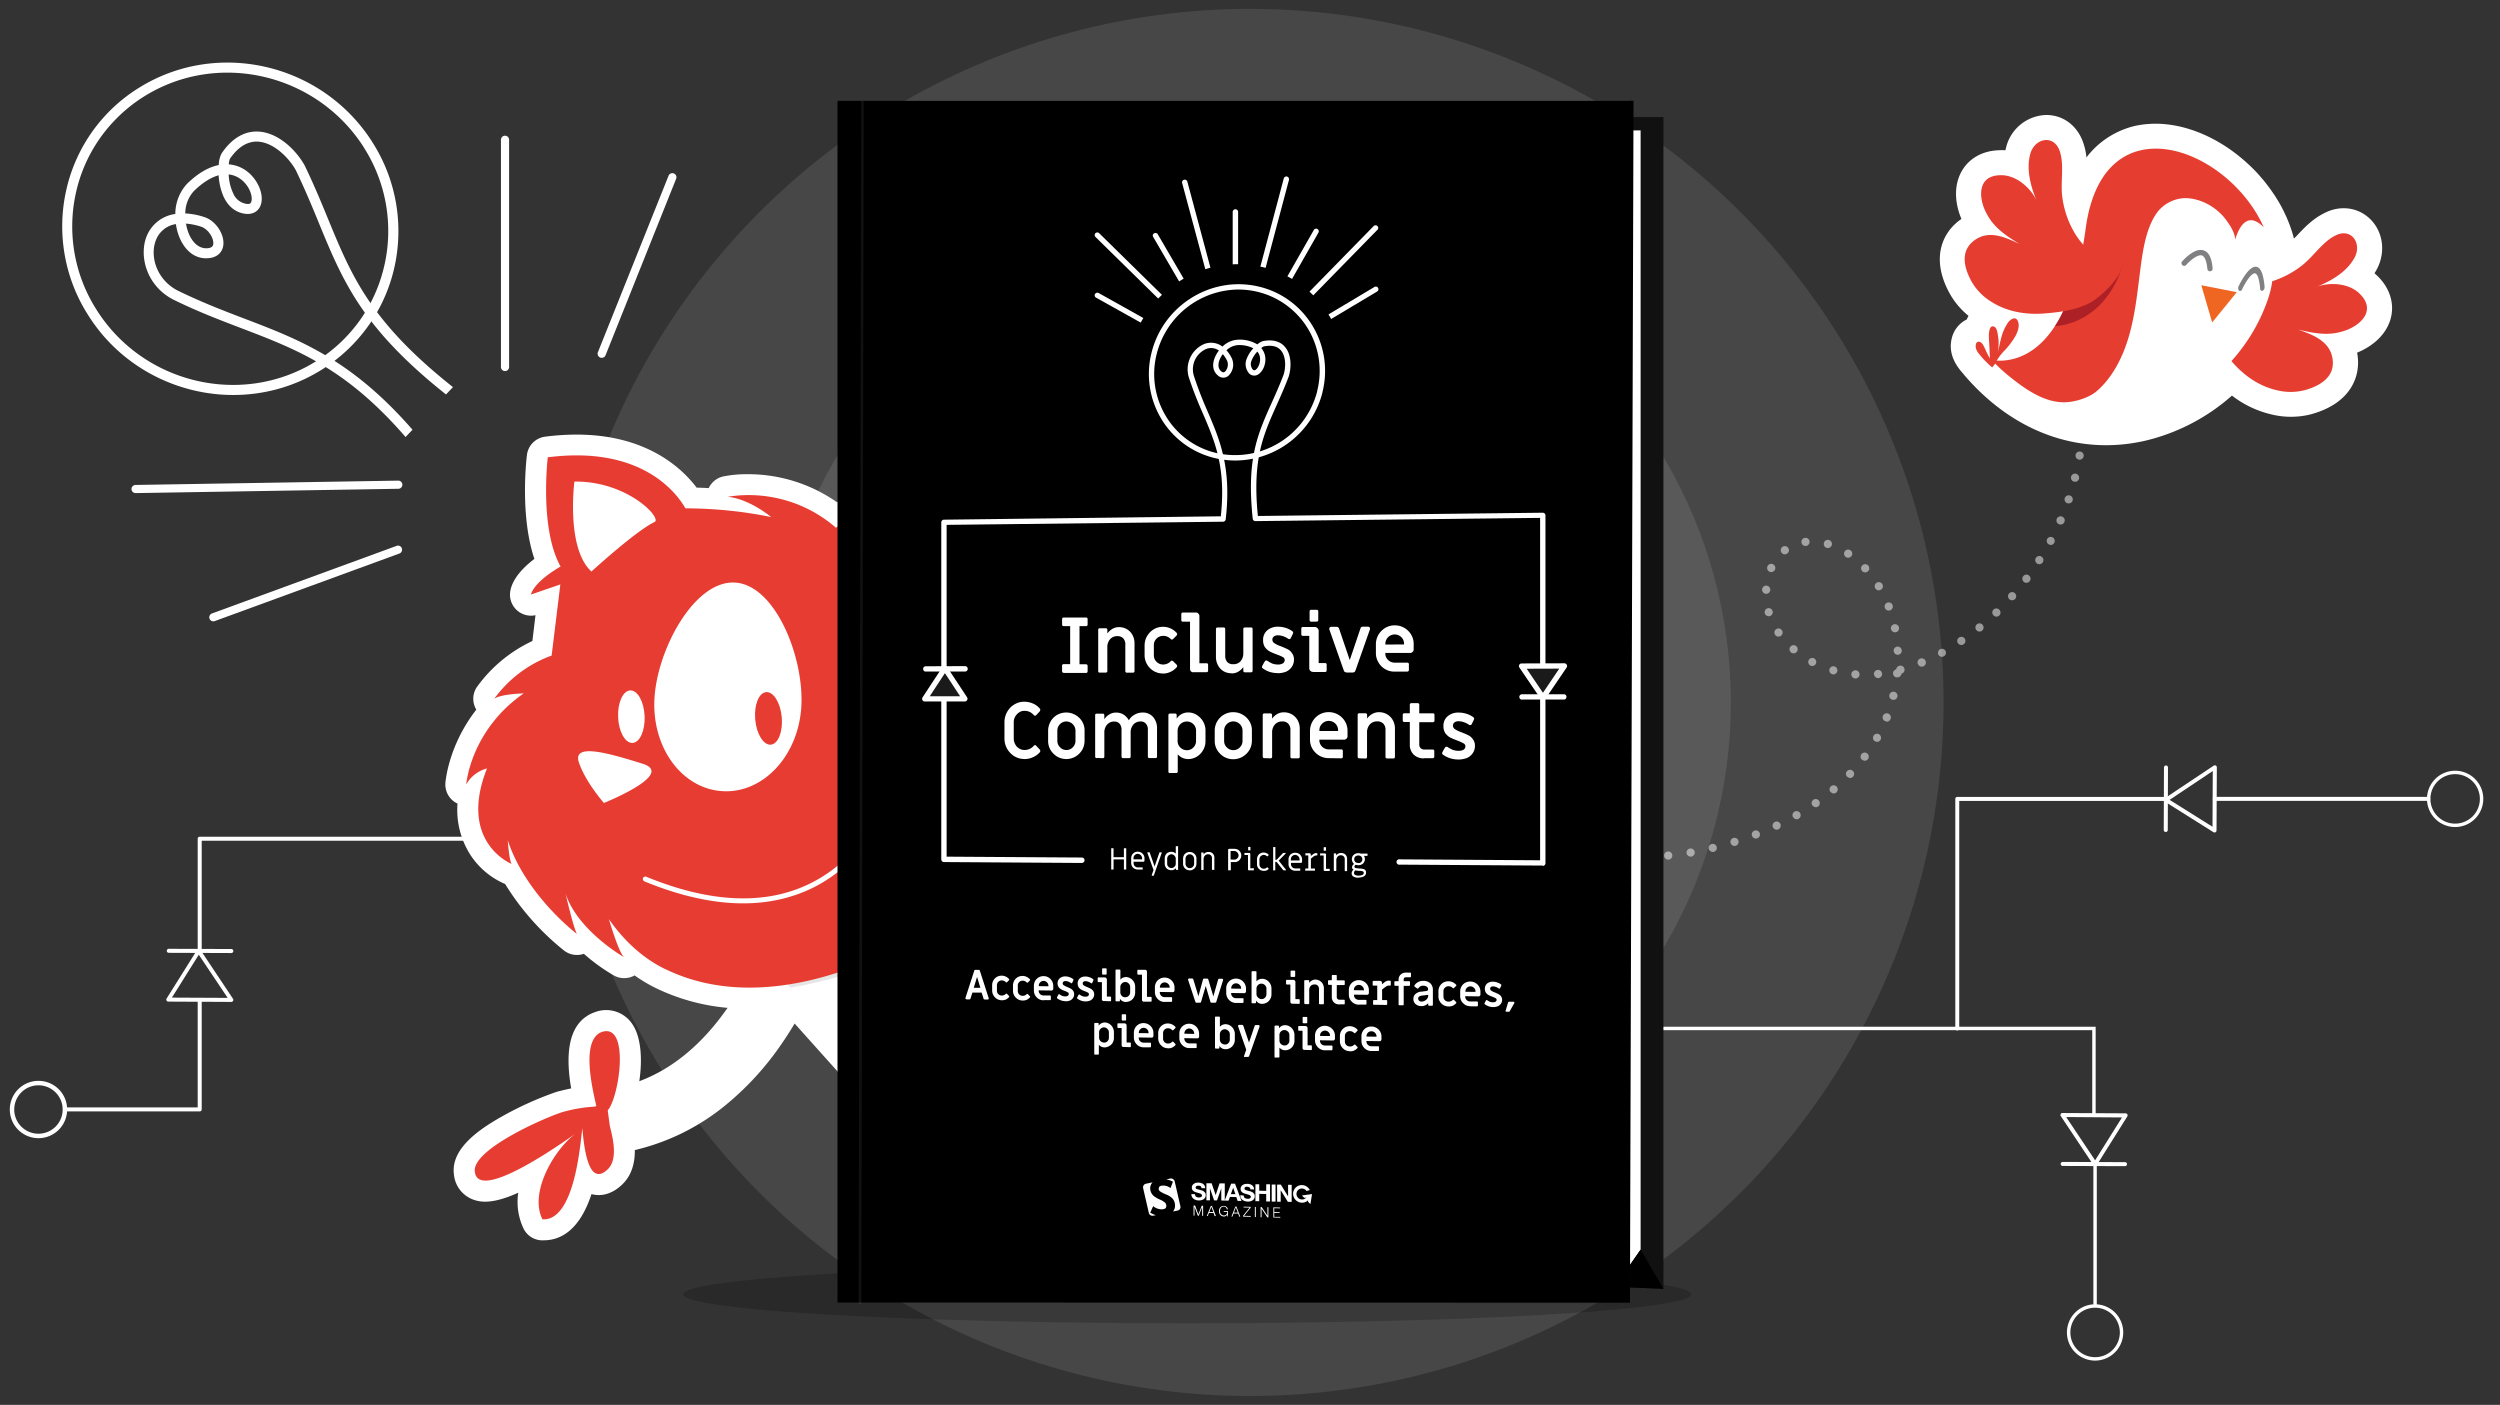 <svg xmlns="http://www.w3.org/2000/svg" viewBox="0 0 920 517"><rect x="0" y="0" width="920" height="517" fill="#333333" stroke="none"/><defs><style>.cls-1{isolation:isolate;}.cls-2{fill:transparent;}.cls-3,.cls-4,.cls-5{fill:#fff;}.cls-15,.cls-3,.cls-8{opacity:0.1;}.cls-5{opacity:0.5;}.cls-6{fill:#1975b8;}.cls-7{fill:#e73c31;}.cls-13,.cls-8{mix-blend-mode:multiply;}.cls-9{fill:#e63d31;}.cls-10{fill:#ef6623;}.cls-11{fill:#ad2126;}.cls-12{fill:#808083;}.cls-13{opacity:0.2;}.cls-14{fill:#111;}.cls-15{fill:#b2b1a4;}.cls-16{fill:#1a1a1a;}</style></defs><title>homecolorB</title><g class="cls-1"><g id="Layer_1" data-name="Layer 1"><rect class="cls-2" width="920" height="517"/><circle class="cls-3" cx="460" cy="258.5" r="255.23"/><circle class="cls-3" cx="460" cy="258.5" r="176.96"/><path class="cls-4" d="M14.15,418.85A10.55,10.55,0,1,1,24.71,408.3,10.56,10.56,0,0,1,14.15,418.85Zm0-19.46a8.91,8.91,0,1,0,8.91,8.91A8.92,8.92,0,0,0,14.15,399.39Z"/><path class="cls-4" d="M771,500.7a10.36,10.36,0,1,1,10.35-10.36A10.37,10.37,0,0,1,771,500.7Zm0-19.46a9.1,9.1,0,1,0,9.1,9.1A9.11,9.11,0,0,0,771,481.24Z"/><path class="cls-4" d="M903.49,304.35A10.36,10.36,0,1,1,913.85,294,10.37,10.37,0,0,1,903.49,304.35Zm0-19.46a9.1,9.1,0,1,0,9.1,9.1A9.11,9.11,0,0,0,903.49,284.89Z"/><path class="cls-5" d="M605.66,316.93a1.51,1.51,0,0,1-1.55-1.46h0a1.49,1.49,0,0,1,1.46-1.55h0a1.49,1.49,0,0,1,1.55,1.46h0a1.5,1.5,0,0,1-1.46,1.55Zm-8.44-.09a1.5,1.5,0,0,1-1.42-1.59h0a1.5,1.5,0,0,1,1.58-1.42h0a1.51,1.51,0,0,1,1.43,1.58h0a1.51,1.51,0,0,1-1.51,1.43h-.08ZM612.41,315a1.53,1.53,0,0,1,1.34-1.66h0a1.51,1.51,0,0,1,1.66,1.34h0a1.5,1.5,0,0,1-1.34,1.66h-.16A1.52,1.52,0,0,1,612.41,315Zm-23.6,1a1.51,1.51,0,0,1-1.27-1.71h0a1.5,1.5,0,0,1,1.71-1.27h0a1.5,1.5,0,0,1,1.27,1.7h0A1.52,1.52,0,0,1,589,316h0ZM620.67,314a1.49,1.49,0,0,1,1.22-1.74h0a1.51,1.51,0,0,1,1.75,1.22h0a1.52,1.52,0,0,1-1.23,1.75h0l-.26,0h0A1.5,1.5,0,0,1,620.67,314Zm-40.17.4a1.53,1.53,0,0,1-1.09-1.84h0a1.51,1.51,0,0,1,1.84-1.08h0a1.49,1.49,0,0,1,1.08,1.83h0a1.49,1.49,0,0,1-1.45,1.14h0A1.65,1.65,0,0,1,580.5,314.35Zm48.32-2a1.5,1.5,0,0,1,1.11-1.82h0a1.5,1.5,0,0,1,1.82,1.1h0a1.5,1.5,0,0,1-1.11,1.82h0a1.45,1.45,0,0,1-.35,0h0A1.51,1.51,0,0,1,628.82,312.34Zm-56.41-.56a1.5,1.5,0,0,1-.86-1.95h0a1.51,1.51,0,0,1,2-.87h0a1.51,1.51,0,0,1,.87,2h0a1.51,1.51,0,0,1-1.41,1h0A1.47,1.47,0,0,1,572.41,311.78Zm64.45-1.58a1.52,1.52,0,0,1,1-1.89h0a1.52,1.52,0,0,1,1.88,1h0a1.5,1.5,0,0,1-1,1.88h0a1.41,1.41,0,0,1-.45.07h0A1.51,1.51,0,0,1,636.86,310.2Zm7.89-2.63a1.51,1.51,0,0,1,.87-1.95h0a1.5,1.5,0,0,1,1.94.86h0a1.5,1.5,0,0,1-.86,1.95h0a1.47,1.47,0,0,1-.54.1h0A1.51,1.51,0,0,1,644.75,307.57Zm-80.06.65a1.51,1.51,0,0,1-.62-2h0a1.52,1.52,0,0,1,2-.61h0a1.52,1.52,0,0,1,.61,2.05h0a1.52,1.52,0,0,1-1.33.79h0A1.4,1.4,0,0,1,564.69,308.22Zm87.75-3.82a1.5,1.5,0,0,1,.73-2h0a1.49,1.49,0,0,1,2,.72h0a1.51,1.51,0,0,1-.72,2h0a1.5,1.5,0,0,1-.64.15h0A1.53,1.53,0,0,1,652.44,304.4Zm-95-.73h0a1.5,1.5,0,0,1-.33-2.11h0a1.51,1.51,0,0,1,2.11-.32h0a1.51,1.51,0,0,1,.32,2.11h0a1.49,1.49,0,0,1-1.21.61h0A1.46,1.46,0,0,1,557.49,303.67Zm102.39-3a1.5,1.5,0,0,1,.56-2.05h0a1.5,1.5,0,0,1,2.06.56h0a1.52,1.52,0,0,1-.56,2.06h0a1.42,1.42,0,0,1-.74.2h0A1.51,1.51,0,0,1,659.88,300.67Zm7.11-4.32a1.51,1.51,0,0,1,.38-2.09h0a1.49,1.49,0,0,1,2.09.38h0a1.51,1.51,0,0,1-.37,2.1h0a1.52,1.52,0,0,1-.86.26h0A1.48,1.48,0,0,1,667,296.35Zm6.69-4.94a1.5,1.5,0,0,1,.17-2.12h0a1.52,1.52,0,0,1,2.13.17h0a1.52,1.52,0,0,1-.18,2.13h0a1.49,1.49,0,0,1-1,.35h0A1.49,1.49,0,0,1,673.68,291.41Zm6.16-5.59a1.5,1.5,0,0,1-.06-2.13h0a1.5,1.5,0,0,1,2.12-.05h0a1.5,1.5,0,0,1,.06,2.13h0a1.49,1.49,0,0,1-1.09.47h0A1.48,1.48,0,0,1,679.84,285.82Zm5.5-6.22a1.5,1.5,0,0,1-.29-2.11h0a1.5,1.5,0,0,1,2.11-.3h0a1.51,1.51,0,0,1,.29,2.11h0a1.48,1.48,0,0,1-1.2.6h0A1.55,1.55,0,0,1,685.34,279.6Zm4.74-6.84a1.49,1.49,0,0,1-.57-2.05h0a1.5,1.5,0,0,1,2-.57h0a1.5,1.5,0,0,1,.57,2.05h0a1.52,1.52,0,0,1-1.31.77h0A1.42,1.42,0,0,1,690.08,272.76Zm3.74-7.42a1.5,1.5,0,0,1-.86-1.95h0a1.51,1.51,0,0,1,1.95-.86h0a1.5,1.5,0,0,1,.86,2h0a1.5,1.5,0,0,1-1.41,1h0A1.47,1.47,0,0,1,693.82,265.34Zm2.65-7.88a1.51,1.51,0,0,1-1.12-1.81h0a1.52,1.52,0,0,1,1.82-1.12h0a1.5,1.5,0,0,1,1.12,1.81h0a1.51,1.51,0,0,1-1.47,1.16h0A1.45,1.45,0,0,1,696.47,257.46Zm-13.73-7.84a1.51,1.51,0,0,1-1.39-1.62h0a1.51,1.51,0,0,1,1.62-1.39h0a1.52,1.52,0,0,1,1.39,1.62h0a1.53,1.53,0,0,1-1.5,1.4h-.12Zm6.92-1.49a1.51,1.51,0,0,1,1.34-1.65h0a1.51,1.51,0,0,1,1.66,1.34h0a1.52,1.52,0,0,1-1.34,1.66h-.16A1.51,1.51,0,0,1,689.66,248.13ZM698,249.3a1.51,1.51,0,0,1-1.35-1.65h0a1.48,1.48,0,0,1,1.15-1.32h0A1.5,1.5,0,0,1,699,245h0a1.5,1.5,0,0,1,1.83,1.07h0a1.49,1.49,0,0,1-1.07,1.84h0a1.5,1.5,0,0,1-1.49,1.36H698Zm-23.76-1.2h0a1.51,1.51,0,0,1-1-1.86h0a1.51,1.51,0,0,1,1.86-1h0a1.51,1.51,0,0,1,1,1.86h0a1.5,1.5,0,0,1-1.45,1.1h0A1.4,1.4,0,0,1,674.27,248.1Zm31.54-3.72a1.51,1.51,0,0,1,.82-2h0a1.52,1.52,0,0,1,2,.83h0a1.5,1.5,0,0,1-.83,2h0a1.47,1.47,0,0,1-.58.12h0A1.51,1.51,0,0,1,705.81,244.38Zm-39.55.54h0a1.52,1.52,0,0,1-.64-2h0a1.53,1.53,0,0,1,2-.64h0a1.51,1.51,0,0,1,.63,2h0a1.5,1.5,0,0,1-1.33.81h0A1.46,1.46,0,0,1,666.26,244.92Zm47.12-4a1.51,1.51,0,0,1,.6-2h0a1.51,1.51,0,0,1,2,.6h0a1.5,1.5,0,0,1-.6,2h0a1.47,1.47,0,0,1-.73.19h0A1.52,1.52,0,0,1,713.38,241Zm-16.5-1.4h0a1.51,1.51,0,0,1,1.43-1.57h0a1.52,1.52,0,0,1,1.58,1.43h0a1.51,1.51,0,0,1-1.44,1.58h-.07A1.5,1.5,0,0,1,696.88,239.55Zm-37.78.55h0a1.5,1.5,0,0,1-.17-2.12h0a1.5,1.5,0,0,1,2.12-.17h0a1.51,1.51,0,0,1,.17,2.13h0a1.53,1.53,0,0,1-1.15.52h0A1.48,1.48,0,0,1,659.1,240.1Zm61.45-3.37a1.5,1.5,0,0,1,.41-2.09h0a1.51,1.51,0,0,1,2.09.4h0a1.51,1.51,0,0,1-.4,2.09h0a1.49,1.49,0,0,1-.85.26h0A1.51,1.51,0,0,1,720.55,236.73Zm-67.28-3.07a1.52,1.52,0,0,1,.39-2.1h0a1.52,1.52,0,0,1,2.1.39h0a1.5,1.5,0,0,1-.39,2.09h0a1.5,1.5,0,0,1-.85.27h0A1.52,1.52,0,0,1,653.27,233.66Zm42.63-2.13a1.5,1.5,0,0,1,1.18-1.77h0a1.49,1.49,0,0,1,1.77,1.18h0a1.5,1.5,0,0,1-1.18,1.77h0l-.3,0h0A1.5,1.5,0,0,1,695.9,231.53Zm31.41.35a1.52,1.52,0,0,1,.22-2.12h0a1.51,1.51,0,0,1,2.12.23h0a1.5,1.5,0,0,1-.22,2.12h0a1.5,1.5,0,0,1-.95.34h0A1.48,1.48,0,0,1,727.31,231.88Zm6.33-5.4a1.5,1.5,0,0,1,0-2.13h0a1.51,1.51,0,0,1,2.13.05h0a1.5,1.5,0,0,1,0,2.13h0a1.5,1.5,0,0,1-1,.42h0A1.45,1.45,0,0,1,733.64,226.48Zm-84.16-.72a1.51,1.51,0,0,1,1-1.87h0a1.51,1.51,0,0,1,1.86,1h0a1.5,1.5,0,0,1-1,1.86h0a1.52,1.52,0,0,1-.42.06h0A1.5,1.5,0,0,1,649.48,225.76Zm44.19-2a1.51,1.51,0,0,1,.87-1.95h0a1.5,1.5,0,0,1,1.94.87h0a1.51,1.51,0,0,1-.86,1.95h0a1.51,1.51,0,0,1-.54.1h0A1.51,1.51,0,0,1,693.67,223.79Zm45.82-3.21a1.5,1.5,0,0,1-.12-2.12h0a1.49,1.49,0,0,1,2.12-.13h0a1.51,1.51,0,0,1,.13,2.13h0a1.52,1.52,0,0,1-1.13.5h0A1.49,1.49,0,0,1,739.49,220.58Zm-89.58-2a1.51,1.51,0,0,1-1.43-1.58h0a1.51,1.51,0,0,1,1.58-1.43h0a1.52,1.52,0,0,1,1.44,1.58h0a1.52,1.52,0,0,1-1.51,1.43h-.08Zm40.23-2h0a1.52,1.52,0,0,1,.51-2.08h0a1.51,1.51,0,0,1,2.07.51h0a1.5,1.5,0,0,1-.5,2.06h0a1.44,1.44,0,0,1-.78.23h0A1.51,1.51,0,0,1,690.14,216.58Zm54.71-2.36a1.51,1.51,0,0,1-.29-2.11h0a1.51,1.51,0,0,1,2.11-.29h0a1.49,1.49,0,0,1,.29,2.11h0a1.49,1.49,0,0,1-1.2.6h0A1.49,1.49,0,0,1,744.85,214.22Zm-59.54-4a1.51,1.51,0,0,1,.08-2.13h0a1.5,1.5,0,0,1,2.13.08h0a1.5,1.5,0,0,1-.08,2.13h0a1.54,1.54,0,0,1-1,.4h0A1.56,1.56,0,0,1,685.31,210.2Zm-34.09.23a1.51,1.51,0,0,1-.76-2h0a1.5,1.5,0,0,1,2-.77h0a1.52,1.52,0,0,1,.77,2h0a1.51,1.51,0,0,1-1.38.89h0A1.66,1.66,0,0,1,651.22,210.43Zm98.47-3a1.51,1.51,0,0,1-.46-2.08h0a1.52,1.52,0,0,1,2.08-.47h0a1.52,1.52,0,0,1,.46,2.09h0a1.49,1.49,0,0,1-1.27.7h0A1.5,1.5,0,0,1,749.69,207.46ZM679.29,205a1.51,1.51,0,0,1-.42-2.09h0a1.5,1.5,0,0,1,2.08-.42h0a1.5,1.5,0,0,1,.43,2.09h0a1.52,1.52,0,0,1-1.26.67h0A1.52,1.52,0,0,1,679.29,205Zm-23.66-1.59a1.51,1.51,0,0,1,.26-2.12h0a1.52,1.52,0,0,1,2.12.26h0a1.51,1.51,0,0,1-.27,2.12h0a1.52,1.52,0,0,1-.93.32h0A1.51,1.51,0,0,1,655.63,203.43Zm16.58-1.8a1.51,1.51,0,0,1-1-1.88h0a1.51,1.51,0,0,1,1.88-1h0a1.51,1.51,0,0,1,1,1.88h0a1.52,1.52,0,0,1-1.45,1.07h0A1.29,1.29,0,0,1,672.21,201.63Zm-9.28-2a1.49,1.49,0,0,1,1.3-1.68h0a1.5,1.5,0,0,1,1.69,1.3h0a1.51,1.51,0,0,1-1.31,1.68h-.19A1.49,1.49,0,0,1,662.93,199.58Zm91.05.75a1.51,1.51,0,0,1-.63-2h0a1.51,1.51,0,0,1,2-.62h0a1.51,1.51,0,0,1,.63,2h0a1.51,1.51,0,0,1-1.34.81h0A1.46,1.46,0,0,1,754,200.33Zm3.7-7.44a1.51,1.51,0,0,1-.78-2h0a1.5,1.5,0,0,1,2-.79h0a1.51,1.51,0,0,1,.79,2h0a1.52,1.52,0,0,1-1.39.91h0A1.61,1.61,0,0,1,757.68,192.89Zm3.11-7.72a1.51,1.51,0,0,1-.95-1.91h0a1.51,1.51,0,0,1,1.92-.94h0a1.5,1.5,0,0,1,.94,1.91h0a1.5,1.5,0,0,1-1.43,1h0A1.34,1.34,0,0,1,760.79,185.17Zm2.47-7.94a1.51,1.51,0,0,1-1.1-1.83h0a1.5,1.5,0,0,1,1.83-1.09h0a1.5,1.5,0,0,1,1.09,1.82h0a1.5,1.5,0,0,1-1.46,1.14h0A1.47,1.47,0,0,1,763.26,177.23Zm1.8-8.12a1.51,1.51,0,0,1-1.25-1.73h0a1.51,1.51,0,0,1,1.74-1.24h0a1.51,1.51,0,0,1,1.24,1.73h0a1.51,1.51,0,0,1-1.49,1.26h0Z"/><path class="cls-4" d="M88.63,120.71c20.7,7.89,38.67,14.79,60.62,40.11l2.55-2.68c-22.49-25.82-41.64-33.18-61.86-40.89-7.89-3-16-6.13-24.75-10.42-7.88-4.22-10.14-13-7.71-18.71a9.32,9.32,0,0,1,7.26-5.65A20,20,0,0,0,66.32,88c2.25,4.88,6.07,7.46,10.47,7,3.07-.26,5.09-2.08,5.4-4.84.45-4.05-2.9-9-7-10.28a26.53,26.53,0,0,0-7-1.34,12.15,12.15,0,0,1,3.16-8.23c3.15-3.08,6.23-5,9.11-5.81a22.75,22.75,0,0,0,1.79,7.8c1.67,3.65,4.38,5.85,7.84,6.36,2.76.4,4.94-.76,5.82-3.1,1.5-4-1.22-10.08-5.81-13.08a12.67,12.67,0,0,0-5.91-2,7,7,0,0,1,.39-2C87.54,54.13,91,52,94.72,52.11c5.73.2,11.35,5.61,14.09,10.43,3.37,7,6,13.33,8.51,19.47,8.83,21.46,15.87,38.56,46.81,63.15l2.56-2.7c-30.4-24.1-37.3-40.84-45.95-61.86-2.54-6.19-5.18-12.58-8.65-19.77-3.4-6-10-12.16-17.23-12.42-3.54-.13-8.72,1.18-13.36,8.12a10.05,10.05,0,0,0-1,4.21c-3.32.66-7.28,2.6-11.71,6.94a16.39,16.39,0,0,0-4.27,11.06,13.23,13.23,0,0,0-10.44,7.93c-3.06,7.22-.35,18.22,9.43,23.45C72.4,114.52,80.65,117.66,88.63,120.71ZM84.15,64.19A8.81,8.81,0,0,1,88.1,65.6c3.68,2.41,5.07,6.81,4.36,8.67-.12.34-.36,1-1.82.74a6.29,6.29,0,0,1-4.81-3.83A18.18,18.18,0,0,1,84.15,64.19Zm-15.7,18.1A23.45,23.45,0,0,1,74,83.42c2.65.86,4.72,4.26,4.49,6.35-.08.69-.39,1.42-2.05,1.57-3.76.34-5.86-2.94-6.78-4.92A16.56,16.56,0,0,1,68.45,82.29Z"/><path class="cls-4" d="M130.16,126.44a60.7,60.7,0,0,1-12.5,10.06c-28.67,17.41-66.82,8.35-85-20.19A60.68,60.68,0,0,1,24.4,69.88,59.47,59.47,0,0,1,51.22,32.26c28.75-17.88,67.18-9,85.66,19.81a2.53,2.53,0,0,1,.13.22,60.76,60.76,0,0,1,8,46.65A59.52,59.52,0,0,1,130.16,126.44ZM42,44.51A55.69,55.69,0,0,0,28,70.7a57,57,0,0,0,7.73,43.61c17.15,26.87,53,35.4,80,19a55.88,55.88,0,0,0,25.63-35.25,57,57,0,0,0-7.49-43.82c0-.08-.08-.15-.11-.22C116.36,27,80.22,18.59,53.18,35.4A56.42,56.42,0,0,0,42,44.51Z"/><path class="cls-4" d="M771,429.07a.76.76,0,0,1-.62-.33l-12-18a.74.74,0,0,1,.61-1.15h0l23.24.12a.74.74,0,0,1,.62,1.13l-11.21,17.87a.75.75,0,0,1-.61.35Zm-10.65-18L771,427l9.89-15.78Z"/><path class="cls-4" d="M782,429.15h0l-23-.08a.75.75,0,0,1,0-1.49h0l23,.09a.74.74,0,0,1,.74.74A.75.75,0,0,1,782,429.15Z"/><path class="cls-4" d="M85.17,368.71h0l-23.24-.12a.74.74,0,0,1-.62-1.13l11.21-17.87a.75.75,0,0,1,.61-.35.84.84,0,0,1,.63.33l12,18a.72.72,0,0,1,0,.76A.74.74,0,0,1,85.17,368.71Zm-21.91-1.59,20.52.1L73.15,351.34Z"/><path class="cls-4" d="M85.11,350.72h0l-23-.08a.72.72,0,0,1-.73-.74.74.74,0,0,1,.74-.74h0l23,.08a.74.74,0,1,1,0,1.48Z"/><path class="cls-4" d="M814.93,306.35a.77.77,0,0,1-.39-.11L796.67,295a.72.72,0,0,1-.35-.62.74.74,0,0,1,.33-.62l18-12a.74.74,0,0,1,1.15.62l-.12,23.24a.75.75,0,0,1-.38.65A.77.77,0,0,1,814.93,306.35Zm-16.51-12,15.78,9.9.1-20.52Z"/><path class="cls-4" d="M797,306.17h0a.74.74,0,0,1-.74-.74l.08-23a.74.74,0,0,1,.74-.74h0a.74.74,0,0,1,.74.74l-.08,23A.74.74,0,0,1,797,306.17Z"/><path class="cls-4" d="M477.51,325.57c-2.88-9.12-15.48-11-24.74-11.65a124.89,124.89,0,0,0-22.38.49l-.28,0c-1.89.37-3.63.75-5.24,1.16-2.82-9.89-8.31-22.62-19.85-21.54l-.25,0a11.53,11.53,0,0,0-10.42,10.06c-.86,6.07,2.8,14.28,7.53,20.9a57.69,57.69,0,0,1-21,7.15A81.55,81.55,0,0,0,386,311.8a7.75,7.75,0,0,0,4-3.79c5.47-11.39,3.9-23.48-.13-34.08a7.74,7.74,0,0,0,2.41-8.4c-4.75-14.23-18.32-26.14-26.13-32.07,17.9-37.61,15.28-54.09,14.91-55.92a7.72,7.72,0,0,0-5.53-5.89,65.39,65.39,0,0,0-17.21-2.25c-21.91,0-41.48,10.1-50.29,15.44a56.94,56.94,0,0,0-32.84-10.33,43.58,43.58,0,0,0-9.06.83,7.71,7.71,0,0,0-5.31,4.28c-1.51-.08-3-.14-4.45-.17-5.56-7.35-18.63-19.52-44.18-19.52a91.81,91.81,0,0,0-11.6.77,7.72,7.72,0,0,0-6.68,6.74c-.31,2.56-2.49,22.7,2.75,38.24-7,5.31-8.61,9.76-8.92,12.19a7.73,7.73,0,0,0,7.66,8.7,7.81,7.81,0,0,0,1.66-.18l-1.14,9.5A52.44,52.44,0,0,0,175.38,253a7.73,7.73,0,0,0-.1,8.15c-10.22,13.13-11.32,26.25-11.37,27a7.71,7.71,0,0,0,4.45,7.57,30.61,30.61,0,0,0,4.95,19.18,28.54,28.54,0,0,0,12.13,10.22,3.52,3.52,0,0,0,.42.15,95.42,95.42,0,0,0,21.8,24.6,7.73,7.73,0,0,0,7.2,1.13,69.27,69.27,0,0,0,11,7.95,7.7,7.7,0,0,0,3.8,1,7.78,7.78,0,0,0,3.88-1,53.06,53.06,0,0,0,7.51,4.51l.74.35.39.2a75.82,75.82,0,0,0,25.57,6.88c-9.3,13.35-20.18,22.39-32.49,27,1.16-7.68.76-16-2.46-20.86A11.54,11.54,0,0,0,219,372.45l-.25.08c-10.86,4-10.29,17.88-8.56,28-1.62.33-3.35.74-5.21,1.23l-.28.08a124,124,0,0,0-20.39,9.25c-8.06,4.58-18.6,11.75-17.25,21.21a10.88,10.88,0,0,0,6.35,8.85c3.26,1.46,7.94,2,17.31-2.23a22.77,22.77,0,0,0,2,13.3,7.7,7.7,0,0,0,6.4,4.21l1,0c5.74,0,13-3.18,17.55-17,2.53.68,6.7.78,11.16-3.4,3.78-3.52,4.83-8.3,4.78-12.8a82.33,82.33,0,0,0,33-16.21,107.3,107.3,0,0,0,21.31-23.31c1.63-2.37,3.12-4.73,4.51-7.05l61.75,68.94a7.69,7.69,0,0,0,5.75,2.57,7.9,7.9,0,0,0,1.8-.21,7.71,7.71,0,0,0,5.66-5.52l5.11-19.21L385.63,385a7.73,7.73,0,0,0-1.83-8l-20.51-20.58c2.61.2,5.21.3,7.75.3,2.89,0,5.78-.13,8.58-.38a82.35,82.35,0,0,0,33.88-10.42c1.9,4.18,4.93,8.17,10,9.74,5.84,1.85,9.56-.05,11.55-1.76,6.65,6.95,12.37,9.18,17,9.18a14.41,14.41,0,0,0,7.09-1.9,7.7,7.7,0,0,0,4-6.57,22.82,22.82,0,0,0-4-12.84c10.25-.28,14.25-2.76,16.56-5.49A10.86,10.86,0,0,0,477.51,325.57Z"/><path class="cls-6" d="M378.93,348.66a99.33,99.33,0,0,1-29.24-2,130.45,130.45,0,0,1-36.36-13.52l4.29-7.28a124.38,124.38,0,0,0,34,12.57c25.41,5.26,46.78.76,63.53-13.38l5.45,6.46A73.71,73.71,0,0,1,378.93,348.66Z"/><path class="cls-7" d="M416.27,328.71c-6-2.6-21.44-25.56-10.53-26.94,8.42-.78,12.27,17.88,13.64,23.73l.83-.2A54.22,54.22,0,0,1,431.56,322c6.1-.93,36.19-2.15,38.61,5.91,3.75,10.75-33.57,4.35-39.6,3.33,9.75,1.9,25,12.18,24.75,23.18-9.93,5.56-23.47-17-27.72-23.88,1.63,4.73,8,20.84-1.81,17.73-5.12-1.59-6.79-9.49-7.69-14"/><path class="cls-2" d="M261.73,401a99.54,99.54,0,0,0,19.77-21.64,131.36,131.36,0,0,0,16.92-34.91l-8.14-2.29a124.86,124.86,0,0,1-15.89,32.61c-14.72,21.38-33.27,32.91-55.14,34.28l.53,8.44A73.68,73.68,0,0,0,261.73,401Z"/><polygon class="cls-2" points="359.87 440.47 297.7 371.07 282.76 354.39 319.9 323.83 378.33 382.46 365.06 420.99 359.87 440.47"/><g class="cls-8"><path d="M319.9,323.83l-37.14,30.56,8.16,9.11c26.74-4.72,54.4-17.36,55.37-18Z"/><path d="M343,347a52.19,52.19,0,0,1-18.15,18.21,83.54,83.54,0,0,0,24.74-11.6Z"/></g><polygon class="cls-4" points="304.14 342.17 352.18 312.19 353.98 247.07 354.22 226.39 368.99 185.5 356.12 178 322.4 190.13 286.91 213.26 233.86 183.08 206.99 167.83 216.28 219.74 198.86 263.57 212.01 303.75 255.68 341.06 304.14 342.17"/><path class="cls-7" d="M188.29,317.94c-.93-1.34-1.43-8.71-1.43-8.71,6.68,20.3,25.45,34.47,25.45,34.47-1.31-2.37-4.18-14.81-4.18-14.81,4.61,13.75,21.51,23.34,21.51,23.34-2-1.76-5.57-14-5.57-14,7.19,10.34,15.07,15.62,20.35,18.21l1.06.49h0c43.76,20.74,96.08-14.69,96.08-14.69a52.15,52.15,0,0,1-18.2,18.28c42.56-12.53,46.9-42.81,46.9-42.81.47,7.22-3.73,23.43-3.73,23.43,15.33-16.84,12.64-50.23,12.17-55,3.87,5.31,4.35,18.45,4.35,18.45,11.85-24.69-18.2-55.77-18.2-55.77,7.44,3.37,20.11,19.07,20.11,19.07-5.88-17.63-28.63-32-28.63-32,20.52-40.66,17.18-56.86,17.18-56.86-32.59-8.92-65.86,15.19-65.86,15.19a48.93,48.93,0,0,0-39.81-11.42c8.24.93,15.93,7.47,15.93,7.47a159.07,159.07,0,0,0-31.53-3.2c-3.19-5.58-16.14-23.22-50.66-18.78,0,0-3.14,26.21,4.72,40.18-10.35,6.06-10.89,10.31-10.89,10.31l10.8-3.71L203,241.25a45,45,0,0,0-21.14,15.92c2.38-1.8,10.85-2,10.85-2-19.69,13.73-21.13,33.51-21.13,33.51a12.23,12.23,0,0,1,7.63-5.89C168.43,310,188.29,317.94,188.29,317.94ZM240.88,192.1c-6.67,3.09-23.23,18.21-23.23,18.21-9.44-8.56-6.27-33.09-6.27-33.09C231,177,243.76,190.76,240.88,192.1Zm54,68c-1.08,18-14,31.94-29,31.05S239.77,275,240.85,256.91s14.72-43.41,29.64-42.52S296,242.08,294.88,260.12Zm52.75-38.66s-10.5-13.57-23.22-20.51c0,0,21.48-17,38-12.32C362.37,188.63,358.34,211.2,347.63,221.46Zm30.58,64.21-.39,0c-.06-.37-.1-.58-.1-.58A6.28,6.28,0,0,1,378.21,285.67ZM213,280.47c-2.35-7.23,11.26-3.24,23.51.59s-14.27,14.43-14.27,14.43S215.37,287.7,213,280.47Z"/><path class="cls-7" d="M223.64,408.62c4.33-5,8.25-32.33-2.18-28.85-7.93,2.94-3.31,21.43-2,27.3l-.83.18a54.2,54.2,0,0,0-11.64,2c-5.91,1.8-33.55,13.74-32.24,22,1.28,11.31,32.14-10.62,37.14-14.15-8,5.93-17.24,21.8-12.27,31.61,11.36.71,13.8-25.45,14.64-33.53.58,5,1.78,22.26,9.32,15.19,3.91-3.65,2-11.49.84-16"/><ellipse class="cls-7" cx="282.72" cy="261.92" rx="4.88" ry="9.67" transform="matrix(1, -0.09, 0.09, 1, -23.49, 27.89)"/><ellipse class="cls-4" cx="232.34" cy="263.74" rx="4.88" ry="9.67" transform="translate(-11.06 10.17) rotate(-2.45)"/><path class="cls-4" d="M344.63,285.55l-.1-4.07s-4.9-26.18-21.07-6.94C323.46,274.54,337.53,261.24,344.63,285.55Z"/><path class="cls-4" d="M237.14,324.35c20.31,8.33,38.24,10.23,53.46,5.68a53.33,53.33,0,0,0,9.86-4c26.63-14.17,33.74-47.27,33.81-47.61a.94.94,0,0,0-1.84-.38c-.06.33-7,32.6-32.86,46.34-16.61,8.84-37.39,8.26-61.72-1.73a.94.94,0,0,0-1.23.51A1,1,0,0,0,237.14,324.35Z"/><path class="cls-4" d="M49.89,181.46a1.51,1.51,0,0,1-1.5-1.48,1.5,1.5,0,0,1,1.48-1.52l96.7-1.59a1.5,1.5,0,1,1,0,3l-96.69,1.59Z"/><path class="cls-4" d="M78.52,228.66a1.5,1.5,0,0,1-.51-2.91l68.06-24.91a1.5,1.5,0,0,1,1,2.82L79,228.57A1.54,1.54,0,0,1,78.52,228.66Z"/><path class="cls-4" d="M185.85,136.56a1.5,1.5,0,0,1-1.5-1.5V51.44a1.5,1.5,0,0,1,3,0v83.62A1.5,1.5,0,0,1,185.85,136.56Z"/><path class="cls-4" d="M221.42,131.68a1.35,1.35,0,0,1-.55-.11,1.5,1.5,0,0,1-.84-1.95l26-64.95a1.5,1.5,0,0,1,2.79,1.12l-26,65A1.5,1.5,0,0,1,221.42,131.68Z"/><polygon class="cls-4" points="771.2 410.44 769.95 410.44 769.95 379.1 597.3 379.1 597.3 377.84 771.2 377.84 771.2 410.44"/><path class="cls-4" d="M893.59,294.73H815.05a.74.74,0,0,1,0-1.48h78.54a.74.74,0,0,1,0,1.48Z"/><path class="cls-4" d="M720.29,379.21a.74.74,0,0,1-.74-.74V294a.74.74,0,0,1,.74-.74H797a.74.74,0,0,1,0,1.48H721v83.74A.74.74,0,0,1,720.29,379.21Z"/><rect class="cls-4" x="770.36" y="428.33" width="1.26" height="51.88"/><path class="cls-4" d="M73.49,409H23.88a.74.74,0,1,1,0-1.48H72.75V368a.74.74,0,0,1,1.48,0V408.3A.74.74,0,0,1,73.49,409Z"/><path class="cls-4" d="M73.49,350.72a.74.74,0,0,1-.74-.74V308.65a.74.74,0,0,1,.74-.74h99.06a.74.74,0,0,1,0,1.48H74.23V350A.74.74,0,0,1,73.49,350.72Z"/><path class="cls-4" d="M873.81,100.57l.25-.42C878,93.88,877.35,86,872.61,81c-4.56-4.81-11.56-5.7-17.55-2.42-4.14,2.08-7.19,5.34-9.88,8.22l-1,1a50.22,50.22,0,0,0-2.67-7.7,1.27,1.27,0,0,0-.06-.18l-.19-.38c-.55-1.22-1.14-2.42-1.78-3.62l-.14-.26c-.7-1.27-1.45-2.51-2.25-3.74l-.53-.78c-.58-.85-1.18-1.7-1.82-2.54q-.49-.66-1-1.32c-.5-.63-1-1.25-1.57-1.87-.39-.46-.78-.93-1.19-1.37l-.1-.12c-.84-.92-1.71-1.8-2.6-2.66l-.82-.76c-.82-.77-1.66-1.51-2.5-2.22l-.62-.51c-9.49-7.77-20.54-12.16-30.81-12.24h-.48c-1,0-2.06.06-3.08.15-.29,0-.59.05-.88.09a33,33,0,0,0-3.47.58,31.55,31.55,0,0,0-17.81,11.58,21.94,21.94,0,0,0-.92-4.6c-2-6.87-7.58-11.19-14.21-11a15.65,15.65,0,0,0-14.52,12.29c-.06.22-.12.45-.17.68a20.15,20.15,0,0,0-2.58,0c-6,.23-11,3.11-13.6,7.87-3.09,5.66-2.18,12.32,0,17.4l-.2.14c-6.76,4.69-11.36,14.38-4,27.52a28.61,28.61,0,0,0,6.8,8,12.21,12.21,0,0,0-.63,1.32,10.41,10.41,0,0,0-5.48,6.75c-1.16,4.35.13,8.67,3.83,12.84l.38.42,0,.05c18,21.33,42.45,30.27,67.16,24.52a73.78,73.78,0,0,0,31.69-16.55,37.89,37.89,0,0,0,14.83,7,30.12,30.12,0,0,0,13.42.08c.41-.1.82-.2,1.23-.32,14.49-4.09,18.09-14.19,16.63-22.26,0-.1,0-.2-.05-.3,5.22-2.13,10.49-6.17,12.28-12.3,1.53-5.21,0-10.74-3.91-15A19.06,19.06,0,0,0,873.81,100.57ZM732.24,95.74c1.19-.4,4.92,1.38,7,2.36a9.2,9.2,0,0,0,11.19-14,8.92,8.92,0,0,0,2-.32,41.91,41.91,0,0,0,4.43,8.55,91.89,91.89,0,0,1-3.89,13.71l-1.36.12c-3.78.3-9.25,0-13.85-2.93a12,12,0,0,1-4.05-4A11.64,11.64,0,0,1,732.24,95.74Zm113.58,39a11.74,11.74,0,0,1-5.69,0,18.69,18.69,0,0,1-6.4-2.83c1.41-2,2.75-4.08,4-6.23a9.13,9.13,0,0,0,5,4.33c2.07.74,5.78,2.07,6.55,3.31A11.39,11.39,0,0,1,845.82,134.69Zm-2.3-22.23c0-.13.1-.26.14-.39.1-.32.18-.64.27-1a8.71,8.71,0,0,0,.74,1A9.35,9.35,0,0,0,843.52,112.46Z"/><path class="cls-9" d="M814.15,98.73c8.47,10.37,24.34,6,33.3-1.29,3.93-3.2,7.38-8.45,11.75-10.65,6.17-3.38,10.39,3.1,7,8.51-3,5.21-9.23,8.58-14.74,10.67,5.32-2.39,13.3-2,17.39,2.63,5.82,6.3-1.07,11.87-7.13,13.45-5.41,1.59-10.64.48-16-.77,5.32,1.9,11.48,4.12,12.61,10.47,1.22,6.78-4.31,10.17-10.08,11.8a20.84,20.84,0,0,1-10.17.1c-6.75-1.47-12.43-5.53-16.88-10.72-3.77-4.39-7.48-9.22-9.14-14.86-1.29-4.95-1.85-13.39,1.74-17.45"/><path class="cls-4" d="M729.55,131.72s29.87,12.2,38-47.81,80.49-15.38,67.34,25.33S766.59,175.71,729.55,131.72Z"/><path class="cls-9" d="M733.05,132.56c8.13,1.09,28.09-1.3,34.51-48.65C774,36.73,820,54.23,833.07,83.65a13.16,13.16,0,0,0-1.64-1.42c-5-3.62-7.65,1.85-8.91,6,0-2.66-2-5.51-3.5-7.55-3.47-4.58-9.49-7.91-15.32-7.76a13.6,13.6,0,0,0-9.42,4.68c-4.08,5.11-5.46,12.94-6.33,19.25-1.36,9.9-2.11,20-5.34,29.5-2.18,6.45-5.71,13-10.94,17.53-2.95,2.54-8.17,4.13-12,4.16-7.26.06-14-4.58-19.44-8.9A60.55,60.55,0,0,1,733.05,132.56Z"/><path class="cls-9" d="M734.1,134a19.07,19.07,0,0,1,3.65-5.09,27.91,27.91,0,0,0,4-5.36c.84-1.63,1.62-3.76.75-5.53s-2.72-.47-3.55.69a17.16,17.16,0,0,0-2.42,5.31c-.53,1.89-.85,3.84-1.37,5.74a16.79,16.79,0,0,0,.06-6.36c-.12-.94-.37-2.84-1.46-3.23-2.19-.78-1.86,4.13-1.8,5.06q.22,3.31.3,6.65a30.08,30.08,0,0,1-1.68-3.36c-.47-.9-.85-2.13-1.84-2.63a1.07,1.07,0,0,0-1.6.79c-.45,1.67.78,3.19,1.81,4.35a33.17,33.17,0,0,0,4.19,4.19"/><polygon class="cls-10" points="823.14 107.52 810.08 104.97 814.08 118.66 823.14 107.52"/><path class="cls-11" d="M756.25,120s17.9,0,25-22.58l-21.32,15.36A34.74,34.74,0,0,1,756.25,120Z"/><path class="cls-9" d="M781.48,96.22C768.15,97.56,760,83.29,758.84,71.76c-.51-5,.76-11.2-.77-15.84-2-6.75-9.55-5.16-11,1-1.52,5.84.45,12.59,2.88,18-2.07-5.44-8-10.82-14.16-10.43-8.57.34-7.63,9.15-4.47,14.55C734,84,738.5,86.9,743.15,89.78c-5.1-2.41-11-5.21-16.32-1.52-5.66,3.93-4.14,10.25-1.22,15.47a20.91,20.91,0,0,0,7.12,7.27c5.82,3.73,12.7,4.88,19.52,4.36,5.77-.45,11.81-1.23,17-4,4.42-2.58,11.84-9.64,12.17-15"/><path class="cls-12" d="M824.21,107.11a.91.91,0,0,0,.88-.63c1.12-2.4,3.41-6.11,4.79-5.88h0c.89.17,1.54,2.14,1.85,5.57,0,.64.46,1,.92.83a1.54,1.54,0,0,0,.71-1.52c-.41-4.61-1.4-7-3-7.3h0c-2.89-.48-6.17,6.36-6.54,7.14a1.53,1.53,0,0,0,.15,1.66A.67.67,0,0,0,824.21,107.11Z"/><path class="cls-12" d="M813.09,99.83a.76.76,0,0,0,.26,0,1,1,0,0,0,.9-1c-.3-3.88-1.39-6.07-3.33-6.69-3.36-1.1-7.54,3.65-8,4.2a1,1,0,0,0,1.5,1.27c1.42-1.67,4.35-4.11,5.9-3.6,1,.34,1.75,2.1,2,5A1,1,0,0,0,813.09,99.83Z"/><ellipse class="cls-13" cx="436.95" cy="476.29" rx="185.47" ry="10.68"/><polygon points="599.23 479.38 308.2 479.33 308.2 37.12 600.52 37.12 599.23 479.38"/><polygon class="cls-14" points="599.27 473.75 612.14 474.29 612.14 43.08 600.52 43.08 599.27 473.75"/><polygon class="cls-4" points="599.27 466.41 603.75 459.86 603.75 47.98 600.52 47.98 599.27 466.41"/><rect class="cls-15" x="95.56" y="257.99" width="442.71" height="0.96" transform="translate(57.8 574.86) rotate(-89.88)"/><rect x="378.75" y="257.61" width="442.27" height="1.28" transform="translate(339.81 857.35) rotate(-89.83)"/><polygon points="612.14 474.29 599.89 473.77 599.89 465.34 603.75 459.86 612.14 474.29"/><g id="layer1"><path class="cls-4" d="M454.63,138a1,1,0,0,1-1-1l0-59a1,1,0,0,1,1-1h0a1,1,0,0,1,1,1l0,59a1,1,0,0,1-1,1Z"/><path class="cls-4" d="M454.55,137.23a1,1,0,0,1-.94-.72L435,67.23a1.15,1.15,0,0,1,0-.26,1,1,0,0,1,1.91-.25L455.5,136a1.07,1.07,0,0,1,0,.25,1,1,0,0,1-.72.94A.78.78,0,0,1,454.55,137.23Z"/><path class="cls-4" d="M454.71,137.22l-.25,0a1,1,0,0,1-.72-.94,1.07,1.07,0,0,1,0-.25l18.69-70.37a1,1,0,0,1,1.2-.69,1,1,0,0,1,.72.94,1.07,1.07,0,0,1,0,.25l-18.7,70.37A1,1,0,0,1,454.71,137.22Z"/><path class="cls-4" d="M454.56,138a1,1,0,0,1-.85-.49L424.34,87.14a1,1,0,0,1-.13-.49,1,1,0,0,1,1.82-.49l29.37,50.35a1,1,0,0,1,.13.49,1,1,0,0,1-.48.84A1,1,0,0,1,454.56,138Z"/><path class="cls-4" d="M454.75,138a.94.94,0,0,1-.48-.13,1,1,0,0,1-.49-.85,1,1,0,0,1,.12-.48l29.59-51.91a1,1,0,0,1,1.33-.36,1,1,0,0,1,.49.85,1,1,0,0,1-.12.48L455.6,137.52A1,1,0,0,1,454.75,138Z"/><path class="cls-4" d="M454.52,137.27a1,1,0,0,1-.69-.28L403.13,87.2a.94.94,0,0,1-.29-.69,1,1,0,0,1,.28-.69,1,1,0,0,1,1.38,0l50.7,49.79a1,1,0,0,1-.68,1.67Z"/><path class="cls-4" d="M454.87,137.34a1,1,0,0,1-1-1,1,1,0,0,1,.28-.68l51.38-52.49a1,1,0,0,1,1.67.69,1,1,0,0,1-.28.68l-51.37,52.49A1,1,0,0,1,454.87,137.34Z"/><path class="cls-4" d="M454.52,138a.91.91,0,0,1-.48-.13l-50.7-28.34a1,1,0,0,1-.5-.85.9.9,0,0,1,.13-.47,1,1,0,0,1,1.33-.38L455,136.19a1,1,0,0,1,.5.85,1,1,0,0,1-.12.48A1,1,0,0,1,454.52,138Z"/><path class="cls-4" d="M454.87,138.13a1,1,0,0,1-.84-.48,1,1,0,0,1-.14-.5,1,1,0,0,1,.48-.84l51.42-30.71a1,1,0,0,1,1.34.33,1,1,0,0,1,.14.5,1,1,0,0,1-.48.84L455.37,138A1,1,0,0,1,454.87,138.13Z"/><path id="path8876" d="M493.49,146.35c-5.48,21.57-27.31,34.82-48.66,29.71a39.16,39.16,0,0,1-28.7-47.84c5.32-21.38,26.83-34.85,48.17-30a39.13,39.13,0,0,1,29.23,48"/><path class="cls-4" d="M567.75,318.53h0l-52.61-.34a1,1,0,1,1,0-1.95h0l51.62.34,0-126L462,191.77h0a1,1,0,0,1-1-.87c-2.31-22,1.79-31.12,7-42.7,1.44-3.21,2.93-6.53,4.38-10.36.85-2.78.88-6.83-1.1-9-1.32-1.46-3.41-1.92-6.2-1.36a3.93,3.93,0,0,0-.93.6,6.41,6.41,0,0,1,1.37,2.78c.66,3.15-1,6.28-2.86,7.12a2.64,2.64,0,0,1-3.33-1,5.2,5.2,0,0,1-.49-5.1,12,12,0,0,1,2.39-3.71,11.54,11.54,0,0,0-5.52-1.18,6.74,6.74,0,0,0-4.36,1.91,13,13,0,0,1,2,3.05,5.65,5.65,0,0,1-1.35,6.39,2.89,2.89,0,0,1-3.84-.19c-1.72-1.43-2.16-3.71-1.23-6.26a10.82,10.82,0,0,1,1.63-2.88,4.93,4.93,0,0,0-4.76-.55,8.16,8.16,0,0,0-4.46,9.82,138.86,138.86,0,0,0,5,13c4.59,10.68,8.92,20.76,6.72,39.84a1,1,0,0,1-1,.87l-101.7,1.16,0,122.1,49.75.32a1,1,0,0,1,0,2h0l-50.72-.33a1,1,0,0,1-1-1l0-124a1,1,0,0,1,1-1L449.26,190c1.92-18-2.07-27.28-6.67-38a139.19,139.19,0,0,1-5.12-13.19,10.17,10.17,0,0,1,5.63-12.2,7,7,0,0,1,6.77.93A8.75,8.75,0,0,1,455.7,125a12.45,12.45,0,0,1,7,1.74,5.77,5.77,0,0,1,2-1.2c4.4-.88,6.81.58,8.06,2,2.5,2.76,2.55,7.49,1.5,11-1.5,3.95-3,7.29-4.44,10.52-5,11.17-9,20-6.92,40.82l104.85-1.2h0a1,1,0,0,1,.68.28,1,1,0,0,1,.3.7l0,128a1,1,0,0,1-1,1ZM450,130.32a8.49,8.49,0,0,0-1.24,2.22c-.38,1-.79,2.9.64,4.1.67.56,1.07.39,1.38.15a3.77,3.77,0,0,0,.81-4A12,12,0,0,0,450,130.32Zm12.71-.93a9.85,9.85,0,0,0-2.14,3.34,3.15,3.15,0,0,0,.31,3.08c.45.6.78.46,1,.38,1-.46,2.2-2.74,1.74-4.94A4.43,4.43,0,0,0,462.72,129.39Z"/><path class="cls-4" d="M454.61,169.47a32.32,32.32,0,0,1-7.46-.87,31.43,31.43,0,0,1-19.7-14.32,32,32,0,0,1-3.67-24.55c4.33-17.34,21.88-28.26,39.13-24.34a31.46,31.46,0,0,1,19.94,14.26,32,32,0,0,1,3.8,24.7.65.65,0,0,1,0,.13A33.23,33.23,0,0,1,454.61,169.47Zm1.2-62.92a31.28,31.28,0,0,0-30.13,23.65,30.07,30.07,0,0,0,3.44,23.07,29.45,29.45,0,0,0,18.49,13.43A31.14,31.14,0,0,0,484.72,144s0-.08,0-.12a30.11,30.11,0,0,0-3.57-23.2,29.85,29.85,0,0,0-25.38-14.12Z"/><g id="text8923"><path id="path7343" class="cls-4" d="M391.41,247.58a.57.57,0,0,1-.42-.16.56.56,0,0,1-.15-.43v-2a.54.54,0,0,1,.58-.58h2.4v-14h-2.39a.53.53,0,0,1-.43-.15.61.61,0,0,1-.15-.43v-2a.63.63,0,0,1,.15-.43.67.67,0,0,1,.43-.16l8.23,0a.54.54,0,0,1,.58.58v2a.63.63,0,0,1-.15.43.58.58,0,0,1-.43.16h-2.4v14.05h2.4a.57.57,0,0,1,.42.16.58.58,0,0,1,.16.43v2a.58.58,0,0,1-.16.43.56.56,0,0,1-.42.16l-8.24,0Z"/><path id="path7345" class="cls-4" d="M404.72,247.53a.61.61,0,0,1-.43-.15.63.63,0,0,1-.15-.43V231.79a.6.6,0,0,1,.16-.44.59.59,0,0,1,.42-.15l2.21,0a.58.58,0,0,1,.43.16.56.56,0,0,1,.15.43v1.33a6,6,0,0,1,1.87-1.7,4.79,4.79,0,0,1,2.4-.64,5.71,5.71,0,0,1,2.92.77,5.45,5.45,0,0,1,2.06,2.14,6.3,6.3,0,0,1,.74,3.09v10.18a.58.58,0,0,1-.16.43.56.56,0,0,1-.42.16h-2.22a.59.59,0,0,1-.43-.16.61.61,0,0,1-.15-.43v-9.74a3.2,3.2,0,0,0-.77-2.31,2.87,2.87,0,0,0-2.18-.81,3.41,3.41,0,0,0-2.67,1.15,4.35,4.35,0,0,0-1,3v8.68a.54.54,0,0,1-.58.58Z"/><path id="path7347" class="cls-4" d="M428,247.84a6.75,6.75,0,0,1-3.43-.89,7,7,0,0,1-2.46-2.5,6.6,6.6,0,0,1-.9-3.44v-3.45a7,7,0,0,1,.9-3.45,7.22,7.22,0,0,1,2.45-2.52,6.58,6.58,0,0,1,3.43-.92,6.43,6.43,0,0,1,2.73.57,6.71,6.71,0,0,1,2.27,1.64.62.62,0,0,1,.19.47.81.81,0,0,1-.27.59l-1.21,1.22a.64.64,0,0,1-.47.2.57.57,0,0,1-.47-.27A3.76,3.76,0,0,0,428,234a3.3,3.3,0,0,0-2.38,1,3.23,3.23,0,0,0-1,2.39v3.76a3.2,3.2,0,0,0,1,2.39,3.27,3.27,0,0,0,2.38,1,3.8,3.8,0,0,0,2.77-1.15.7.7,0,0,1,.46-.27.76.76,0,0,1,.47.19l1.21,1.21a.83.83,0,0,1,.28.59.8.8,0,0,1-.2.47,6.38,6.38,0,0,1-2.26,1.66,6.1,6.1,0,0,1-2.73.63Z"/><path id="path7349" class="cls-4" d="M439.18,247.41a1.28,1.28,0,0,1-.9-.35,1.25,1.25,0,0,1-.35-.9V228.77H435.3a.52.52,0,0,1-.58-.58V226a.56.56,0,0,1,.16-.43.58.58,0,0,1,.43-.16l4.81,0a1.06,1.06,0,0,1,.86.39,1.19,1.19,0,0,1,.4.86v17.41H444a.58.58,0,0,1,.43.15.63.63,0,0,1,.15.43v2.13a.58.58,0,0,1-.15.43.59.59,0,0,1-.43.16l-4.82,0Z"/><path id="path7351" class="cls-4" d="M453.22,247.76a5.72,5.72,0,0,1-3-.78,5.43,5.43,0,0,1-2-2.15,6.31,6.31,0,0,1-.75-3.11V231.5a.58.58,0,0,1,.16-.43.56.56,0,0,1,.43-.16l2.24,0a.59.59,0,0,1,.43.16.57.57,0,0,1,.15.43v9.8a3.33,3.33,0,0,0,.78,2.35,2.85,2.85,0,0,0,2.2.78,3.37,3.37,0,0,0,2.68-1.11,4.43,4.43,0,0,0,1-3v-8.82a.57.57,0,0,1,.15-.43.6.6,0,0,1,.44-.16h2.24a.53.53,0,0,1,.43.15.59.59,0,0,1,.16.43v15.33a.58.58,0,0,1-.15.43.6.6,0,0,1-.44.16h-2.24a.55.55,0,0,1-.59-.59v-1.34a6.25,6.25,0,0,1-1.93,1.74,5,5,0,0,1-2.43.6Z"/><path id="path7353" class="cls-4" d="M470.19,247.7a9.74,9.74,0,0,1-3-.46,9.28,9.28,0,0,1-2.56-1.33.72.72,0,0,1-.2-.28,1.29,1.29,0,0,1,0-.39,19.26,19.26,0,0,1,1-1.82.68.68,0,0,1,.59-.36.74.74,0,0,1,.39.12,11.2,11.2,0,0,0,1.93,1.06,6.72,6.72,0,0,0,1.94.31,3.5,3.5,0,0,0,1.85-.45,1.4,1.4,0,0,0,.64-1.22,1.19,1.19,0,0,0-.56-1,12.74,12.74,0,0,0-2.09-.93l-1-.39a14.79,14.79,0,0,1-2.17-1,5.74,5.74,0,0,1-1.54-1.53,4.69,4.69,0,0,1-.59-2.44,4.55,4.55,0,0,1,1.5-3.6,5.88,5.88,0,0,1,4-1.36,9.2,9.2,0,0,1,2.89.46,8.16,8.16,0,0,1,2.49,1.29.45.45,0,0,1,.16.31.56.56,0,0,1,0,.36c-.16.39-.48,1-.87,1.82a.68.68,0,0,1-.56.32.74.74,0,0,1-.39-.12,6.9,6.9,0,0,0-3.72-1.28,2.4,2.4,0,0,0-1.53.44,1.4,1.4,0,0,0-.56,1.15,1.55,1.55,0,0,0,.64,1.25,10,10,0,0,0,2.32,1.14,26,26,0,0,1,2.53,1.09,3.88,3.88,0,0,1,1.66,1.41,3.79,3.79,0,0,1,.8,2.49,4.67,4.67,0,0,1-.79,2.64,5,5,0,0,1-2.14,1.79,8.82,8.82,0,0,1-3.08.56Z"/><path id="path7355" class="cls-4" d="M482.52,228.77a.63.63,0,0,1-.43-.15.6.6,0,0,1-.16-.44V225a.55.55,0,0,1,.59-.59l2,0a.6.6,0,0,1,.44.16.56.56,0,0,1,.16.43v3.16a.6.6,0,0,1-.16.44.59.59,0,0,1-.43.16Zm.68,18.49a1.4,1.4,0,0,1-1-.39,1.43,1.43,0,0,1-.39-1V234h-2.33a.59.59,0,0,1-.44-.15.6.6,0,0,1-.16-.44v-2.09a.56.56,0,0,1,.16-.43.6.6,0,0,1,.44-.16l4.35,0a1.4,1.4,0,0,1,1,.43,1.34,1.34,0,0,1,.44,1V244h2.34a.55.55,0,0,1,.6.6v2.09a.55.55,0,0,1-.6.6h-4.4Z"/><path id="path7357" class="cls-4" d="M495.47,247.42a.92.92,0,0,1-.92-.59l-5.36-15.21a.78.78,0,0,1,0-.28.67.67,0,0,1,.19-.47.76.76,0,0,1,.52-.2l2,0a.79.79,0,0,1,.51.16,1.06,1.06,0,0,1,.36.47l3.94,11.62,3.94-11.66a.78.78,0,0,1,.31-.48.92.92,0,0,1,.56-.16h1.91a.75.75,0,0,1,.52.19.66.66,0,0,1,.2.48.82.82,0,0,1,0,.27l-5.37,15.28a.93.93,0,0,1-.4.48.79.79,0,0,1-.51.16l-2.35,0Z"/><path id="path7359" class="cls-4" d="M513.25,247.16a6.76,6.76,0,0,1-6-3.43,6.61,6.61,0,0,1-.92-3.49v-3.13a7,7,0,0,1,.91-3.49,7.33,7.33,0,0,1,2.52-2.55,6.76,6.76,0,0,1,3.51-.94,6.94,6.94,0,0,1,3.48.9,7.11,7.11,0,0,1,2.56,2.52,6.62,6.62,0,0,1,.92,3.5V239a1.22,1.22,0,0,1-.4.92,1.18,1.18,0,0,1-.88.36l-9.15,0v.16a3.22,3.22,0,0,0,1,2.41,3.38,3.38,0,0,0,2.44,1l4.63,0a.64.64,0,0,1,.44.15.6.6,0,0,1,.16.44v2.11a.59.59,0,0,1-.16.43.6.6,0,0,1-.44.16l-4.6,0Zm3.43-10v-.28a3.26,3.26,0,0,0-1-2.41,3.45,3.45,0,0,0-5.87,2.45v.27Z"/><path id="path7361" class="cls-4" d="M376.94,279.31a7.09,7.09,0,0,1-3.65-1,7.87,7.87,0,0,1-2.65-2.73,7.62,7.62,0,0,1-1-3.77v-6.07a7.62,7.62,0,0,1,1-3.77,7.21,7.21,0,0,1,2.64-2.73,6.85,6.85,0,0,1,3.65-1,7.83,7.83,0,0,1,3.2.66,6.83,6.83,0,0,1,2.54,1.87.69.69,0,0,1,.15.46,1.08,1.08,0,0,1-.23.59l-1.23,1.32a.65.65,0,0,1-.46.24.61.61,0,0,1-.5-.27,4.36,4.36,0,0,0-3.46-1.52,3.4,3.4,0,0,0-1.93.59,4.94,4.94,0,0,0-1.42,1.52,4.38,4.38,0,0,0-.53,2.06v6.07a4.17,4.17,0,0,0,.54,2.06,3.54,3.54,0,0,0,1.42,1.52,3.46,3.46,0,0,0,1.92.58,4.37,4.37,0,0,0,3.46-1.51.75.75,0,0,1,.46-.28.57.57,0,0,1,.46.24l1.24,1.32a.86.86,0,0,1,.27.59.72.72,0,0,1-.16.46,7.14,7.14,0,0,1-2.58,1.87,7.46,7.46,0,0,1-3.15.66Z"/><path id="path7363" class="cls-4" d="M392.43,279.33a6.85,6.85,0,0,1-3.4-.9A7.52,7.52,0,0,1,386.6,276a6.46,6.46,0,0,1-.89-3.35v-3.74a6.83,6.83,0,0,1,.89-3.36A6.35,6.35,0,0,1,389,263.1a6.78,6.78,0,0,1,6.75,0,6.67,6.67,0,0,1,2.48,2.41,6.34,6.34,0,0,1,.89,3.36v3.75a6.83,6.83,0,0,1-.89,3.36,7.15,7.15,0,0,1-2.47,2.45A6.71,6.71,0,0,1,392.43,279.33Zm0-3.32a3.16,3.16,0,0,0,2.35-1,3.33,3.33,0,0,0,1-2.38v-3.75a3.45,3.45,0,0,0-3.37-3.39,3.36,3.36,0,0,0-3.31,3.39v3.75a3.27,3.27,0,0,0,1,2.38A3.12,3.12,0,0,0,392.43,276Z"/><path id="path7365" class="cls-4" d="M403.61,279a.58.58,0,0,1-.43-.16.56.56,0,0,1-.16-.43V263.2a.52.52,0,0,1,.58-.58h2.21a.59.59,0,0,1,.43.16.61.61,0,0,1,.15.43v1.49a5.29,5.29,0,0,1,1.94-1.84,4.58,4.58,0,0,1,2.37-.63,5,5,0,0,1,2.75.74,5.3,5.3,0,0,1,1.95,2.11,5.45,5.45,0,0,1,2.13-2.08,5.91,5.91,0,0,1,2.88-.79,5,5,0,0,1,3.94,1.65,6.28,6.28,0,0,1,1.44,4.34v10.2a.58.58,0,0,1-.15.43.61.61,0,0,1-.43.15H423a.58.58,0,0,1-.43-.16.56.56,0,0,1-.16-.43v-9.75a3.31,3.31,0,0,0-.7-2.31,2.45,2.45,0,0,0-1.95-.83,3.46,3.46,0,0,0-2.68,1.14,4.35,4.35,0,0,0-1,3v8.77a.52.52,0,0,1-.58.58H413.3a.56.56,0,0,1-.42-.16.58.58,0,0,1-.16-.43v-9.74a3.37,3.37,0,0,0-.7-2.31,2.43,2.43,0,0,0-1.94-.82,3.39,3.39,0,0,0-2.68,1.14,4.31,4.31,0,0,0-1,3v8.75a.56.56,0,0,1-.15.43.58.58,0,0,1-.43.16l-2.24-.08Z"/><path id="path7367" class="cls-4" d="M430.56,284.51a.56.56,0,0,1-.43-.16.58.58,0,0,1-.16-.43V263.17a.59.59,0,0,1,.16-.43.58.58,0,0,1,.43-.16h1.87a.58.58,0,0,1,.43.16.56.56,0,0,1,.16.43v1.29a5.17,5.17,0,0,1,1.83-1.69,5.06,5.06,0,0,1,2.39-.59,5.82,5.82,0,0,1,3.13.9,6.84,6.84,0,0,1,2.35,2.4,6.46,6.46,0,0,1,.9,3.26v4a6.27,6.27,0,0,1-.86,3.27,6.5,6.5,0,0,1-2.31,2.43,6.06,6.06,0,0,1-3.2.9,5.39,5.39,0,0,1-2.08-.44,5.68,5.68,0,0,1-1.76-1.29v6.28a.59.59,0,0,1-.16.43.57.57,0,0,1-.43.15h-2.26Zm6.2-8.43a3.2,3.2,0,0,0,2.39-1,3.32,3.32,0,0,0,1-2.4v-3.81a3.29,3.29,0,0,0-1-2.39,3.41,3.41,0,0,0-5.79,2.4v3.8a3.3,3.3,0,0,0,1,2.4A3.35,3.35,0,0,0,436.76,276.08Z"/><path id="path7369" class="cls-4" d="M453.86,279.4a7,7,0,0,1-3.46-.91,7.51,7.51,0,0,1-2.47-2.48,6.31,6.31,0,0,1-.91-3.38v-3.78a6.89,6.89,0,0,1,.9-3.38A7,7,0,0,1,450.4,263a6.53,6.53,0,0,1,3.45-.91,6.72,6.72,0,0,1,3.42.9,6.86,6.86,0,0,1,2.52,2.44,6.34,6.34,0,0,1,.91,3.39v3.78a6.86,6.86,0,0,1-.91,3.39,7.27,7.27,0,0,1-2.51,2.48A6.87,6.87,0,0,1,453.86,279.4Zm0-3.35a3.2,3.2,0,0,0,2.39-1,3.3,3.3,0,0,0,1-2.4v-3.78a3.26,3.26,0,0,0-1-2.4,3.38,3.38,0,0,0-5.77,2.4v3.78a3.24,3.24,0,0,0,1,2.4A3.28,3.28,0,0,0,453.86,276.05Z"/><path id="path7371" class="cls-4" d="M465.27,279a.58.58,0,0,1-.43-.16.6.6,0,0,1-.16-.44V263.13a.58.58,0,0,1,.16-.43.6.6,0,0,1,.44-.16h2.24a.64.64,0,0,1,.44.15.65.65,0,0,1,.16.44v1.34a5.81,5.81,0,0,1,1.89-1.7,4.76,4.76,0,0,1,2.45-.63,5.67,5.67,0,0,1,3,.78,5.56,5.56,0,0,1,2.1,2.17,6.43,6.43,0,0,1,.75,3.12v10.27a.58.58,0,0,1-.15.43.6.6,0,0,1-.44.16h-2.25a.55.55,0,0,1-.6-.6v-9.83a3.19,3.19,0,0,0-.79-2.32,2.87,2.87,0,0,0-2.21-.83,3.49,3.49,0,0,0-2.73,1.15,4.32,4.32,0,0,0-1,3v8.84a.59.59,0,0,1-.16.43.58.58,0,0,1-.43.16l-2.25-.08Z"/><path id="path7373" class="cls-4" d="M489,279a7.09,7.09,0,0,1-3.49-.91A7.35,7.35,0,0,1,483,275.6a6.6,6.6,0,0,1-.92-3.48V269a7.06,7.06,0,0,1,.91-3.48,7,7,0,0,1,2.5-2.53,6.7,6.7,0,0,1,3.49-.92,6.83,6.83,0,0,1,3.45.91,7,7,0,0,1,2.55,2.53,6.68,6.68,0,0,1,.91,3.48v1.94a1.28,1.28,0,0,1-1.27,1.27h-9.09v.16a3.25,3.25,0,0,0,1,2.41,3.35,3.35,0,0,0,2.42,1h4.61a.55.55,0,0,1,.6.6v2.09a.55.55,0,0,1-.6.6Zm3.42-10v-.27a3.43,3.43,0,0,0-5.88-2.41,3.25,3.25,0,0,0-1,2.41v.28Z"/><path id="path7375" class="cls-4" d="M500.21,279.05a.58.58,0,0,1-.43-.16.56.56,0,0,1-.16-.43V263.09a.55.55,0,0,1,.6-.6h2.27a.55.55,0,0,1,.6.6v1.34a5.77,5.77,0,0,1,1.91-1.7,4.84,4.84,0,0,1,2.47-.64,5.79,5.79,0,0,1,3,.79,5.61,5.61,0,0,1,2.11,2.18,6.26,6.26,0,0,1,.76,3.13v10.32a.55.55,0,0,1-.6.6h-2.28a.6.6,0,0,1-.44-.16.56.56,0,0,1-.16-.43v-9.88a3.2,3.2,0,0,0-.8-2.34,3,3,0,0,0-2.24-.83,3.55,3.55,0,0,0-2.75,1.15,4.39,4.39,0,0,0-1,3.05v8.88a.6.6,0,0,1-.16.44.59.59,0,0,1-.44.15l-2.27-.08Z"/><path id="path7377" class="cls-4" d="M523.94,279.08a5.17,5.17,0,0,1-3.72-1.4,5,5,0,0,1-1.41-3.65v-8.34h-2a.55.55,0,0,1-.6-.6v-2a.55.55,0,0,1,.6-.6h2v-3.14a.58.58,0,0,1,.16-.43.6.6,0,0,1,.44-.16h2.28a.55.55,0,0,1,.6.6v3.14h5a.55.55,0,0,1,.6.6v2.06a.55.55,0,0,1-.6.6h-5v8.15a2,2,0,0,0,.48,1.39,1.81,1.81,0,0,0,1.36.52l3.09,0a.55.55,0,0,1,.6.6v2a.58.58,0,0,1-.16.43.6.6,0,0,1-.44.16l-3.29,0Z"/><path id="path7379" class="cls-4" d="M536.55,279.49a9.73,9.73,0,0,1-3-.48,9.57,9.57,0,0,1-2.62-1.36.72.72,0,0,1-.2-.28,1.33,1.33,0,0,1,0-.39,18.43,18.43,0,0,1,1-1.83.71.71,0,0,1,.6-.36.77.77,0,0,1,.4.12,10.29,10.29,0,0,0,2,1.07,6.55,6.55,0,0,0,2,.32,3.46,3.46,0,0,0,1.89-.43,1.44,1.44,0,0,0,.65-1.24,1.21,1.21,0,0,0-.57-1,13,13,0,0,0-2.13-1l-1-.4a14.37,14.37,0,0,1-2.21-1,6.08,6.08,0,0,1-1.57-1.55,4.73,4.73,0,0,1-.6-2.47,4.52,4.52,0,0,1,1.53-3.62,6,6,0,0,1,4.1-1.36,9.45,9.45,0,0,1,2.93.47,8.38,8.38,0,0,1,2.54,1.32.45.45,0,0,1,.16.31.56.56,0,0,1,0,.36c-.16.4-.48,1-.88,1.84a.64.64,0,0,1-.57.32.77.77,0,0,1-.4-.12,7.1,7.1,0,0,0-3.78-1.32,2.57,2.57,0,0,0-1.57.44,1.42,1.42,0,0,0-.56,1.16,1.59,1.59,0,0,0,.64,1.27,10.72,10.72,0,0,0,2.37,1.16,23.79,23.79,0,0,1,2.58,1.11,4.14,4.14,0,0,1,1.69,1.43,3.83,3.83,0,0,1,.81,2.52,4.57,4.57,0,0,1-.81,2.66,5,5,0,0,1-2.17,1.8,9.62,9.62,0,0,1-3.14.55Z"/></g><g id="text8929"><path id="path7312" class="cls-4" d="M409.05,320a.28.28,0,0,1-.12,0,.15.15,0,0,1,0-.12v-7.59a.15.15,0,0,1,0-.12.17.17,0,0,1,.11,0h.63a.14.14,0,0,1,.11,0,.15.15,0,0,1,0,.12v3.16l3.81,0v-3.17a.18.18,0,0,1,0-.12.15.15,0,0,1,.12,0h.62a.15.15,0,0,1,.12,0,.14.14,0,0,1,0,.11v7.6a.12.12,0,0,1,0,.11.14.14,0,0,1-.11,0h-.63a.13.13,0,0,1-.11,0,.15.15,0,0,1,0-.12v-3.6l-3.81,0v3.59a.15.15,0,0,1,0,.12.12.12,0,0,1-.11,0Z"/><path id="path7314" class="cls-4" d="M418.72,320a2.69,2.69,0,0,1-1.24-.32,2.46,2.46,0,0,1-.9-.91,2.42,2.42,0,0,1-.31-1.25v-1.64a2.89,2.89,0,0,1,.31-1.26,2.18,2.18,0,0,1,.89-.89,2.33,2.33,0,0,1,1.25-.31,2.85,2.85,0,0,1,1.24.32,2.53,2.53,0,0,1,.9.91,2.36,2.36,0,0,1,.31,1.26v.78a.48.48,0,0,1-.12.31.33.33,0,0,1-.27.12l-3.62,0v.51a1.78,1.78,0,0,0,.2.79,2.17,2.17,0,0,0,.58.59,1.77,1.77,0,0,0,.78.2h1.63a.14.14,0,0,1,.16.16v.51a.15.15,0,0,1,0,.12.17.17,0,0,1-.11,0Zm1.56-3.75v-.43a1.38,1.38,0,0,0-.24-.78,1.32,1.32,0,0,0-.58-.59,1.4,1.4,0,0,0-.78-.24,1.32,1.32,0,0,0-.78.23,1.35,1.35,0,0,0-.58.58,1.74,1.74,0,0,0-.2.78v.43Z"/><path id="path7316" class="cls-4" d="M424,322.27a.21.21,0,0,1-.16-.08.21.21,0,0,1,0-.15l.66-1.88-2.26-6.28v-.08a.14.14,0,0,1,.16-.16h.5a.15.15,0,0,1,.12,0s.08,0,.08.11l1.79,5.11,1.76-5.09a.2.2,0,0,1,.07-.11.15.15,0,0,1,.12,0h.51a.2.2,0,0,1,.15.08.24.24,0,0,1,0,.16l-2.88,8.25s0,.08-.08.12a.14.14,0,0,1-.11,0H424Z"/><path id="path7318" class="cls-4" d="M431,320.24a2.6,2.6,0,0,1-1.21-.32,2.25,2.25,0,0,1-.86-.87,2.36,2.36,0,0,1-.31-1.21v-2a2.61,2.61,0,0,1,.32-1.22,2,2,0,0,1,.85-.86,2.74,2.74,0,0,1,1.21-.3,2.22,2.22,0,0,1,.9.16,2.44,2.44,0,0,1,.78.48v-2.55a.14.14,0,0,1,.16-.16h.59a.14.14,0,0,1,.11,0,.15.15,0,0,1,0,.12V320a.18.18,0,0,1,0,.12.11.11,0,0,1-.12,0h-.51a.14.14,0,0,1-.16-.16v-.51a1.59,1.59,0,0,1-.78.59A1.73,1.73,0,0,1,431,320.24Zm.07-.82a1.77,1.77,0,0,0,.79-.19,2,2,0,0,0,.58-.58,1.41,1.41,0,0,0,.24-.79V316a1.42,1.42,0,0,0-.23-.79,1.45,1.45,0,0,0-.59-.59,1.36,1.36,0,0,0-.78-.24,1.48,1.48,0,0,0-.78.23,1.38,1.38,0,0,0-.58.59,1.74,1.74,0,0,0-.2.78v1.88a1.78,1.78,0,0,0,.2.79,2.17,2.17,0,0,0,.58.59A1.77,1.77,0,0,0,431.07,319.42Z"/><path id="path7320" class="cls-4" d="M437.84,320.29a2.84,2.84,0,0,1-1.26-.32,2.61,2.61,0,0,1-.9-.91,2.45,2.45,0,0,1-.31-1.26V316a2.89,2.89,0,0,1,.31-1.26,2.29,2.29,0,0,1,.9-.9,2.32,2.32,0,0,1,1.25-.3,2.84,2.84,0,0,1,1.26.32,2.53,2.53,0,0,1,.9.91,2.36,2.36,0,0,1,.31,1.26v1.77a2.89,2.89,0,0,1-.31,1.25,2.59,2.59,0,0,1-.9.9A2.23,2.23,0,0,1,437.84,320.29Zm0-.82a1.91,1.91,0,0,0,.78-.19,2,2,0,0,0,.58-.59,1.38,1.38,0,0,0,.24-.78V316a1.77,1.77,0,0,0-.82-1.38,1.41,1.41,0,0,0-.79-.24,1.48,1.48,0,0,0-.78.23,1.43,1.43,0,0,0-.58.59,1.74,1.74,0,0,0-.2.78v1.89a1.74,1.74,0,0,0,.2.78,2.07,2.07,0,0,0,.58.6A1.78,1.78,0,0,0,437.84,319.47Z"/><path id="path7322" class="cls-4" d="M442.22,320.17a.14.14,0,0,1-.16-.16v-6.13a.14.14,0,0,1,.16-.16h.58a.15.15,0,0,1,.12,0,.13.13,0,0,1,0,.11v.63a2.16,2.16,0,0,1,.75-.7,2.25,2.25,0,0,1,1.05-.23,2,2,0,0,1,2.16,2.18V320a.15.15,0,0,1,0,.12.14.14,0,0,1-.11,0h-.59A.14.14,0,0,1,446,320v-4.12a1.45,1.45,0,0,0-.39-1.11,1.34,1.34,0,0,0-1-.4,1.54,1.54,0,0,0-1.22.51,2,2,0,0,0-.47,1.37V320a.18.18,0,0,1,0,.12.15.15,0,0,1-.12,0Z"/><path id="path7324" class="cls-4" d="M452.06,320.27a.13.13,0,0,1-.11,0,.15.15,0,0,1,0-.12v-7.39a.36.36,0,0,1,.12-.28.5.5,0,0,1,.32-.11h1.92a2.68,2.68,0,0,1,1.26.32,2.53,2.53,0,0,1,.9.91,2.26,2.26,0,0,1,.32,1.22,2.49,2.49,0,0,1-.32,1.22,2.36,2.36,0,0,1-.9.9,2.27,2.27,0,0,1-1.26.31h-1.37v2.87a.14.14,0,0,1-.16.16l-.67,0Zm2.12-3.92a1.77,1.77,0,0,0,.79-.19,2.07,2.07,0,0,0,.59-.59,1.3,1.3,0,0,0,.23-.78,1.67,1.67,0,0,0-.82-1.38,1.5,1.5,0,0,0-.79-.25h-1.33v3.14l1.33.05Z"/><path id="path7326" class="cls-4" d="M459.45,312.92a.15.15,0,0,1-.12,0,.18.18,0,0,1,0-.12v-1a.14.14,0,0,1,.16-.16H460a.14.14,0,0,1,.16.16v1a.12.12,0,0,1,0,.11.15.15,0,0,1-.12,0Zm.24,7.41a.48.48,0,0,1-.31-.12.45.45,0,0,1-.12-.32v-5.24h-1.18a.15.15,0,0,1-.12,0,.13.13,0,0,1,0-.11V314a.13.13,0,0,1,0-.11.15.15,0,0,1,.12,0h1.65a.33.33,0,0,1,.27.12.36.36,0,0,1,.12.27v5.24h1.19a.14.14,0,0,1,.11,0,.15.15,0,0,1,0,.12v.51a.15.15,0,0,1,0,.12.14.14,0,0,1-.11,0l-1.62,0Z"/><path id="path7328" class="cls-4" d="M465.05,320.48a2.77,2.77,0,0,1-1.26-.32,2.51,2.51,0,0,1-.91-.92,2.34,2.34,0,0,1-.31-1.26v-1.77a2.8,2.8,0,0,1,.32-1.26,2.19,2.19,0,0,1,.91-.9,2.25,2.25,0,0,1,1.26-.31,2.64,2.64,0,0,1,.94.2,2.09,2.09,0,0,1,.79.52.2.2,0,0,1,0,.32l-.27.27a.3.3,0,0,1-.16.08c-.08,0-.12,0-.2-.08a1.61,1.61,0,0,0-1.1-.44,1.38,1.38,0,0,0-.79.23,1.34,1.34,0,0,0-.59.59,1.74,1.74,0,0,0-.2.78v1.9a1.81,1.81,0,0,0,.2.79,2.21,2.21,0,0,0,.59.59,1.78,1.78,0,0,0,.79.2,1.58,1.58,0,0,0,1.1-.42.31.31,0,0,1,.2-.08.21.21,0,0,1,.16.08,1.82,1.82,0,0,1,.27.28.3.3,0,0,1,.08.16.2.2,0,0,1-.08.15,2.56,2.56,0,0,1-.79.51,3.56,3.56,0,0,1-.94.11Z"/><path id="path7330" class="cls-4" d="M468.68,320.39a.14.14,0,0,1-.16-.16v-8.4a.15.15,0,0,1,0-.12.13.13,0,0,1,.11,0h.6a.13.13,0,0,1,.11,0,.14.14,0,0,1,0,.11v4.58h.47l2.25-2.39c.08-.08.12-.12.2-.12h.75a.15.15,0,0,1,.12,0s0,0,0,.08a.15.15,0,0,1,0,.12l-2.57,2.62,2.69,3.37a.12.12,0,0,1,0,.08.15.15,0,0,1,0,.12s0,0-.12,0h-.75a.31.31,0,0,1-.2-.12l-2.41-3h-.47v3a.12.12,0,0,1,0,.11.15.15,0,0,1-.12,0h-.55Z"/><path id="path7332" class="cls-4" d="M476.66,320.44a2.84,2.84,0,0,1-1.27-.32,2.64,2.64,0,0,1-.91-.91,2.42,2.42,0,0,1-.31-1.27v-1.66a2.8,2.8,0,0,1,.32-1.26,2.19,2.19,0,0,1,.91-.9,2.27,2.27,0,0,1,1.26-.31,2.69,2.69,0,0,1,1.27.32,2.51,2.51,0,0,1,.91.92,2.28,2.28,0,0,1,.32,1.26v.79a.53.53,0,0,1-.12.32.36.36,0,0,1-.28.12l-3.68,0V318a1.82,1.82,0,0,0,.2.8,2.25,2.25,0,0,0,.6.59,1.74,1.74,0,0,0,.79.2l1.66,0a.14.14,0,0,1,.16.16v.51a.14.14,0,0,1-.16.16l-1.66,0Zm1.58-3.78v-.43a1.41,1.41,0,0,0-.24-.79,1.48,1.48,0,0,0-.59-.6,1.43,1.43,0,0,0-.79-.24,1.67,1.67,0,0,0-1.39.82,1.78,1.78,0,0,0-.2.79v.43l3.21,0Z"/><path id="path7334" class="cls-4" d="M480.5,320.47a.14.14,0,0,1-.16-.16v-.55a.14.14,0,0,1,.16-.16h.95v-4.82h-.95a.15.15,0,0,1-.12,0,.18.18,0,0,1,0-.12v-.51a.14.14,0,0,1,.16-.16h1.43a.41.41,0,0,1,.4.4V315l.67-.51a7.44,7.44,0,0,1,.67-.43,1.15,1.15,0,0,1,.56-.11h.35a.14.14,0,0,1,.16.16v.55a.14.14,0,0,1-.16.16h-.23a1.25,1.25,0,0,0-.56.11,3.94,3.94,0,0,0-.75.51l-.67.55v3.63h1.34a.14.14,0,0,1,.16.16v.52a.12.12,0,0,1,0,.11.15.15,0,0,1-.12,0l-3.2,0Z"/><path id="path7336" class="cls-4" d="M487.27,313.08a.14.14,0,0,1-.16-.16v-1a.14.14,0,0,1,.16-.16h.55a.14.14,0,0,1,.16.16v1a.15.15,0,0,1,0,.12.14.14,0,0,1-.11,0Zm.28,7.44a.53.53,0,0,1-.32-.12.45.45,0,0,1-.12-.32v-5.26h-1.19a.19.19,0,0,1-.12,0,.15.15,0,0,1,0-.12v-.52a.15.15,0,0,1,0-.12.11.11,0,0,1,.12,0h1.67a.36.36,0,0,1,.28.12.35.35,0,0,1,.11.27v5.26h1.19a.14.14,0,0,1,.16.16v.51a.14.14,0,0,1-.16.16l-1.63,0Z"/><path id="path7338" class="cls-4" d="M491,320.5a.14.14,0,0,1-.16-.16v-6.17a.15.15,0,0,1,0-.12.18.18,0,0,1,.12,0h.6a.14.14,0,0,1,.16.16v.63a2.11,2.11,0,0,1,.75-.71,2.5,2.5,0,0,1,1.07-.23,2.21,2.21,0,0,1,1.59.61,2.1,2.1,0,0,1,.6,1.58v4.32a.14.14,0,0,1-.16.16h-.55a.14.14,0,0,1-.16-.16v-4.15a1.39,1.39,0,0,0-.4-1.11,1.34,1.34,0,0,0-1-.41,1.57,1.57,0,0,0-1.23.51,2,2,0,0,0-.47,1.38v3.76a.14.14,0,0,1-.16.16Z"/><path id="path7340" class="cls-4" d="M499.87,323a3.49,3.49,0,0,1-1.79-.41,1.35,1.35,0,0,1-.68-1.19,1.61,1.61,0,0,1,.2-.75,1.41,1.41,0,0,1,.52-.59,2.19,2.19,0,0,1-.44-.4,1,1,0,0,1-.12-.52,1.34,1.34,0,0,1,.2-.67,1.84,1.84,0,0,1,.56-.55,1.6,1.6,0,0,1-.6-.76,2.18,2.18,0,0,1,.08-2.13,2.14,2.14,0,0,1,.87-.79,2.74,2.74,0,0,1,2.11-.11l2.31,0a.14.14,0,0,1,.16.16v.51a.14.14,0,0,1-.16.16h-1.15a2.25,2.25,0,0,1,0,2.38,1.89,1.89,0,0,1-.88.79,2.56,2.56,0,0,1-1.19.27,2.9,2.9,0,0,1-.92-.17.77.77,0,0,0-.39.32.62.62,0,0,0-.12.39.44.44,0,0,0,.24.4,1.45,1.45,0,0,0,.55.16c.24,0,.6.08,1.12.13l.44,0a5,5,0,0,1,.95.17,1.29,1.29,0,0,1,.68.4,1.14,1.14,0,0,1,.28.87,1.53,1.53,0,0,1-.76,1.42,4.83,4.83,0,0,1-2.11.46Zm0-5.39a1.32,1.32,0,0,0,1.07-.39,1.37,1.37,0,0,0,.4-1,1.36,1.36,0,0,0-.4-1,1.46,1.46,0,0,0-1.07-.4,1.58,1.58,0,0,0-1.12.39,1.36,1.36,0,0,0-.39,1,1.38,1.38,0,0,0,.39,1A1.73,1.73,0,0,0,499.83,317.59Zm.16,4.6a2.93,2.93,0,0,0,1.31-.23.79.79,0,0,0,.52-.79.4.4,0,0,0-.16-.39,1.07,1.07,0,0,0-.4-.21,6.31,6.31,0,0,0-.71-.12,3.39,3.39,0,0,1-.52,0c-.24,0-.52-.05-.84-.09s-.36,0-.47-.08a1,1,0,0,0-.36.43,1.23,1.23,0,0,0-.12.52.78.78,0,0,0,.48.75,2.84,2.84,0,0,0,1.27.25Z"/></g><g id="text8933"><path id="path7239" class="cls-4" d="M355.66,367.72a.5.5,0,0,1-.26-.08.36.36,0,0,1-.12-.27v-.12l3.25-10.05c0-.11.07-.19.15-.23a.45.45,0,0,1,.31-.07h1.14a.54.54,0,0,1,.27.08,1,1,0,0,1,.19.24l3.26,10.14v.12a.36.36,0,0,1-.12.27.32.32,0,0,1-.26.07h-1.08a1.14,1.14,0,0,1-.3-.09.36.36,0,0,1-.15-.27l-.69-2.18-3.41,0-.69,2.16a.37.37,0,0,1-.19.27.34.34,0,0,1-.26.08l-1,0Zm5.13-4.16-1.23-4.05-1.22,4,2.45,0Z"/><path id="path7241" class="cls-4" d="M368.68,368.1a3.67,3.67,0,0,1-1.8-.49,4,4,0,0,1-1.31-1.34,3.8,3.8,0,0,1-.46-1.84v-1.82a3.53,3.53,0,0,1,1.76-3.13,3.57,3.57,0,0,1,1.81-.44,3.52,3.52,0,0,1,1.41.33,3.56,3.56,0,0,1,1.19.87.35.35,0,0,1,.12.23.4.4,0,0,1-.15.31l-.66.66a.33.33,0,0,1-.23.11.32.32,0,0,1-.26-.16,2.06,2.06,0,0,0-1.46-.6,1.76,1.76,0,0,0-1.77,1.76v2a1.8,1.8,0,0,0,.49,1.29,1.76,1.76,0,0,0,1.27.52,2,2,0,0,0,1.46-.57.39.39,0,0,1,.27-.15.35.35,0,0,1,.23.12l.65.67a.53.53,0,0,1,.15.32.37.37,0,0,1-.11.23,4,4,0,0,1-1.19.88,4.81,4.81,0,0,1-1.42.25Z"/><path id="path7243" class="cls-4" d="M376.36,368.2a3.51,3.51,0,0,1-1.81-.49,4,4,0,0,1-1.31-1.34,3.4,3.4,0,0,1-.46-1.83v-1.83a3.73,3.73,0,0,1,.46-1.82,3.5,3.5,0,0,1,1.31-1.31,3.56,3.56,0,0,1,1.8-.44,3.45,3.45,0,0,1,1.43.33,3.77,3.77,0,0,1,1.19.87.31.31,0,0,1,.11.23.37.37,0,0,1-.15.31l-.65.65a.35.35,0,0,1-.23.12.32.32,0,0,1-.27-.16,2,2,0,0,0-1.46-.6,1.68,1.68,0,0,0-1.27.53,1.66,1.66,0,0,0-.5,1.23v2a1.76,1.76,0,0,0,.5,1.29,1.72,1.72,0,0,0,1.27.52,2,2,0,0,0,1.46-.56c.08-.08.15-.16.27-.15s.15,0,.23.12l.65.67a.47.47,0,0,1,.16.31.31.31,0,0,1-.12.23,3.8,3.8,0,0,1-1.19.88,4.24,4.24,0,0,1-1.42.25Z"/><path id="path7245" class="cls-4" d="M384.05,368.12a3.64,3.64,0,0,1-1.81-.5,3.91,3.91,0,0,1-1.31-1.34,3.69,3.69,0,0,1-.46-1.83v-1.64a3.62,3.62,0,0,1,.46-1.82,3.43,3.43,0,0,1,1.31-1.31,3.64,3.64,0,0,1,3.58,0,3.64,3.64,0,0,1,1.78,3.18v1a.62.62,0,0,1-.2.46.61.61,0,0,1-.46.19l-4.7-.06v.08a1.8,1.8,0,0,0,.5,1.29,1.76,1.76,0,0,0,1.27.52l2.39,0a.65.65,0,0,1,.23.09.26.26,0,0,1,.08.23v1.09a.49.49,0,0,1-.08.23.26.26,0,0,1-.23.08l-2.35,0Zm1.77-5.24v-.12a1.63,1.63,0,0,0-.54-1.25,1.71,1.71,0,0,0-2.5,0,1.67,1.67,0,0,0-.5,1.24v.15l3.54.05Z"/><path id="path7247" class="cls-4" d="M392,368.42a4.47,4.47,0,0,1-1.58-.29,5.27,5.27,0,0,1-1.35-.72.41.41,0,0,1-.11-.16v-.2c.07-.15.23-.46.5-1a.35.35,0,0,1,.31-.19.3.3,0,0,1,.19.08,4.27,4.27,0,0,0,1,.56,3.06,3.06,0,0,0,1,.17,1.64,1.64,0,0,0,1-.23.75.75,0,0,0,.35-.65.6.6,0,0,0-.27-.55,6.68,6.68,0,0,0-1.08-.53l-.54-.2a5.84,5.84,0,0,1-1.12-.56,2.68,2.68,0,0,1-.81-.83,2.56,2.56,0,0,1-.31-1.29A2.45,2.45,0,0,1,390,360a3.07,3.07,0,0,1,2.12-.68,4.32,4.32,0,0,1,1.51.3,3.89,3.89,0,0,1,1.31.72.2.2,0,0,1,.08.15.18.18,0,0,1,0,.2,9.46,9.46,0,0,1-.47,1,.29.29,0,0,1-.27.15.3.3,0,0,1-.19-.08,3.58,3.58,0,0,0-1.93-.73,1.22,1.22,0,0,0-.81.23.72.72,0,0,0-.27.62.79.79,0,0,0,.35.66,5.65,5.65,0,0,0,1.23.64c.58.25,1,.45,1.32.61a2.74,2.74,0,0,1,.88.75,2.14,2.14,0,0,1,.43,1.33,2.37,2.37,0,0,1-.42,1.4,2.63,2.63,0,0,1-1.12.92,4.47,4.47,0,0,1-1.67.29Z"/><path id="path7249" class="cls-4" d="M399.42,368.52a4.31,4.31,0,0,1-1.59-.29,4.83,4.83,0,0,1-1.35-.72.55.55,0,0,1-.12-.16v-.19c.08-.16.23-.47.5-1a.37.37,0,0,1,.31-.19.31.31,0,0,1,.2.08,4.08,4.08,0,0,0,1,.56,3.06,3.06,0,0,0,1,.17,1.73,1.73,0,0,0,1-.22.76.76,0,0,0,.35-.66.58.58,0,0,0-.27-.55,6.27,6.27,0,0,0-1.08-.53l-.54-.2a6,6,0,0,1-1.13-.56,2.92,2.92,0,0,1-.81-.83,2.73,2.73,0,0,1-.31-1.29,2.46,2.46,0,0,1,.78-1.91,3.07,3.07,0,0,1,2.12-.67,4,4,0,0,1,1.51.29,3.94,3.94,0,0,1,1.32.72.21.21,0,0,1,.08.16.21.21,0,0,1,0,.19,9.59,9.59,0,0,1-.47,1,.29.29,0,0,1-.27.16.42.42,0,0,1-.19-.08,3.56,3.56,0,0,0-1.94-.73,1.22,1.22,0,0,0-.81.22.73.73,0,0,0-.27.62.81.81,0,0,0,.35.67,5.79,5.79,0,0,0,1.24.64c.58.24,1,.44,1.31.6a2.7,2.7,0,0,1,.89.76,2.12,2.12,0,0,1,.43,1.33,2.37,2.37,0,0,1-.43,1.4,2.66,2.66,0,0,1-1.12.93,4.59,4.59,0,0,1-1.66.28Z"/><path id="path7251" class="cls-4" d="M405.88,358.65a.53.53,0,0,1-.23-.08.29.29,0,0,1-.08-.24v-1.68a.49.49,0,0,1,.08-.23.26.26,0,0,1,.23-.08h1.05a.84.84,0,0,1,.23.09c.08,0,.08.15.08.23v1.68a.57.57,0,0,1-.08.24c0,.07-.16.07-.23.07Zm.35,9.77a.9.9,0,0,1-.54-.2.72.72,0,0,1-.19-.55v-6.25l-1.24,0a.58.58,0,0,1-.23-.08.28.28,0,0,1-.08-.23V360a.53.53,0,0,1,.08-.23.28.28,0,0,1,.23-.08l2.29,0a.75.75,0,0,1,.54.24.72.72,0,0,1,.24.55v6.26l1.24,0a.53.53,0,0,1,.23.08.27.27,0,0,1,.08.23v1.1a.53.53,0,0,1-.08.23.27.27,0,0,1-.23.08l-2.33-.08Z"/><path id="path7253" class="cls-4" d="M414.34,368.73a2.51,2.51,0,0,1-2.21-1.2v.66a.57.57,0,0,1-.08.24.3.3,0,0,1-.23.07h-1a.49.49,0,0,1-.23-.08.29.29,0,0,1-.08-.24V357.1a.53.53,0,0,1,.08-.23.28.28,0,0,1,.23-.08l1.17,0a.53.53,0,0,1,.23.08.28.28,0,0,1,.08.23v3.41a2.58,2.58,0,0,1,.89-.7,2.74,2.74,0,0,1,1.13-.25,3.26,3.26,0,0,1,1.71.49,3.71,3.71,0,0,1,1.25,1.3,3.6,3.6,0,0,1,.46,1.77v2.12a3.47,3.47,0,0,1-.46,1.75,3.21,3.21,0,0,1-1.25,1.28,3.49,3.49,0,0,1-1.71.44Zm-.23-1.76a1.59,1.59,0,0,0,1.24-.49,1.78,1.78,0,0,0,.55-1.29v-2a1.65,1.65,0,0,0-.55-1.26,1.72,1.72,0,0,0-2.52,0,1.75,1.75,0,0,0-.55,1.25v2a1.8,1.8,0,0,0,.55,1.3A1.75,1.75,0,0,0,414.11,367Z"/><path id="path7255" class="cls-4" d="M420.92,368.63a.68.68,0,0,1-.47-.2.66.66,0,0,1-.2-.48v-9.28l-1.4,0a.49.49,0,0,1-.23-.08c-.08,0-.08-.16-.08-.23V357.2a.49.49,0,0,1,.08-.23c0-.08.15-.08.23-.08l2.57,0a.66.66,0,0,1,.47.2.7.7,0,0,1,.19.48v9.28l1.41,0a.58.58,0,0,1,.23.08.29.29,0,0,1,.08.24v1.13a.57.57,0,0,1-.08.24.27.27,0,0,1-.23.07l-2.57,0Z"/><path id="path7257" class="cls-4" d="M428.63,368.73a3.61,3.61,0,0,1-1.83-.49,4,4,0,0,1-1.33-1.35A3.76,3.76,0,0,1,425,365v-1.65a3.67,3.67,0,0,1,.47-1.83,3.51,3.51,0,0,1,1.33-1.32,3.65,3.65,0,0,1,1.83-.45,3.64,3.64,0,0,1,3.59,3.7v1a.65.65,0,0,1-.66.66l-4.76-.07v.08a1.78,1.78,0,0,0,1.79,1.83l2.42,0a.57.57,0,0,1,.24.08.29.29,0,0,1,.08.24v1.1a.53.53,0,0,1-.08.23.29.29,0,0,1-.24.08l-2.38,0Zm1.8-5.27v-.11a1.68,1.68,0,0,0-.55-1.27,1.81,1.81,0,0,0-1.25-.56,1.76,1.76,0,0,0-1.79,1.78v.16l3.59,0Z"/><path id="path7259" class="cls-4" d="M440.36,369a.5.5,0,0,1-.47-.32l-2.67-8.09a.3.3,0,0,1,0-.16.23.23,0,0,1,.12-.23.36.36,0,0,1,.28-.12l1.05,0a.58.58,0,0,1,.28.08,1.33,1.33,0,0,1,.19.24l1.88,6.23,1.68-6.19a.42.42,0,0,1,.43-.31l1.06,0a.58.58,0,0,1,.28.08,1,1,0,0,1,.19.24l1.85,6.23,1.76-6.19a.37.37,0,0,1,.16-.23.36.36,0,0,1,.27-.08l1,0a.36.36,0,0,1,.28.12.35.35,0,0,1,.12.24.29.29,0,0,1,0,.15l-2.51,8c0,.12-.08.2-.2.23a.36.36,0,0,1-.27.08l-1.22,0a.89.89,0,0,1-.31-.08.27.27,0,0,1-.16-.24l-1.72-5.84L442,368.68c0,.12-.08.2-.19.24a.42.42,0,0,1-.28.07Z"/><path id="path7261" class="cls-4" d="M454.91,369.1a3.76,3.76,0,0,1-1.85-.5,4,4,0,0,1-1.33-1.35,3.71,3.71,0,0,1-.48-1.86v-1.65a3.74,3.74,0,0,1,.47-1.85,3.69,3.69,0,0,1,1.34-1.32,3.84,3.84,0,0,1,1.85-.45,3.66,3.66,0,0,1,3.14,1.86,3.65,3.65,0,0,1,.48,1.85v1a.66.66,0,0,1-.2.47.69.69,0,0,1-.47.19l-4.8-.07v.08a1.78,1.78,0,0,0,1.81,1.84l2.44,0a.53.53,0,0,1,.23.08.29.29,0,0,1,.08.24v1.1a.57.57,0,0,1-.08.24.29.29,0,0,1-.23.07l-2.4,0Zm1.81-5.29v-.12a1.68,1.68,0,0,0-.55-1.27,1.81,1.81,0,0,0-1.26-.56,1.74,1.74,0,0,0-1.3.53,1.71,1.71,0,0,0-.51,1.25v.16l3.62.05Z"/><path id="path7263" class="cls-4" d="M464.47,369.43a2.94,2.94,0,0,1-1.26-.29,2.86,2.86,0,0,1-1-.92v.67a.58.58,0,0,1-.08.23.29.29,0,0,1-.24.08l-1,0a.57.57,0,0,1-.24-.08.29.29,0,0,1-.08-.24V357.72a.57.57,0,0,1,.08-.24.28.28,0,0,1,.23-.08l1.19,0a.58.58,0,0,1,.23.08.29.29,0,0,1,.08.24v3.43a2.43,2.43,0,0,1,.91-.7,2.64,2.64,0,0,1,1.14-.26,3.39,3.39,0,0,1,1.74.49,3.72,3.72,0,0,1,1.26,1.32,3.59,3.59,0,0,1,.47,1.78v2.13a3.45,3.45,0,0,1-.47,1.77,3.37,3.37,0,0,1-1.26,1.28,3.5,3.5,0,0,1-1.74.45Zm-.23-1.78a1.58,1.58,0,0,0,1.26-.49,1.78,1.78,0,0,0,.55-1.3v-2.05a1.68,1.68,0,0,0-.55-1.27,1.81,1.81,0,0,0-1.27-.56,1.84,1.84,0,0,0-1.85,1.79v2a1.79,1.79,0,0,0,.56,1.31A1.76,1.76,0,0,0,464.24,367.65Z"/><path id="path7265" class="cls-4" d="M475.25,359.51a.57.57,0,0,1-.24-.08.29.29,0,0,1-.08-.24V357.5a.57.57,0,0,1,.08-.24.29.29,0,0,1,.24-.08l1.06,0a.57.57,0,0,1,.24.08c.08,0,.08.16.08.24v1.69a.57.57,0,0,1-.08.24.29.29,0,0,1-.24.08Zm.36,9.88a1,1,0,0,1-.56-.21.74.74,0,0,1-.2-.55v-6.32l-1.26,0a.57.57,0,0,1-.24-.08.29.29,0,0,1-.08-.24v-1.1a.57.57,0,0,1,.08-.24c0-.07.16-.07.24-.07l2.33,0a.77.77,0,0,1,.55.24.73.73,0,0,1,.24.56v6.31l1.27,0a.57.57,0,0,1,.24.08.29.29,0,0,1,.08.24v1.11a.53.53,0,0,1-.08.23.29.29,0,0,1-.24.08l-2.37-.07Z"/><path id="path7267" class="cls-4" d="M480.27,369.45a.58.58,0,0,1-.23-.08.29.29,0,0,1-.08-.24V361a.53.53,0,0,1,.08-.23.29.29,0,0,1,.24-.08l1.19,0a.57.57,0,0,1,.24.08.29.29,0,0,1,.08.24v.71a2.68,2.68,0,0,1,1-.9,2.52,2.52,0,0,1,1.3-.34,3.17,3.17,0,0,1,1.59.46,3.09,3.09,0,0,1,1.11,1.16,3.32,3.32,0,0,1,.4,1.66v5.5a.57.57,0,0,1-.08.24.32.32,0,0,1-.24.07H485.7a.78.78,0,0,1-.24-.09.31.31,0,0,1-.07-.23V364a1.85,1.85,0,0,0-.43-1.27,1.48,1.48,0,0,0-1.19-.45,1.89,1.89,0,0,0-1.47.57,2.34,2.34,0,0,0-.51,1.61v4.75a.58.58,0,0,1-.08.23.29.29,0,0,1-.24.08l-1.19,0Z"/><path id="path7269" class="cls-4" d="M492.85,369.63a2.79,2.79,0,0,1-2-.78,2.72,2.72,0,0,1-.75-2v-4.43l-1.07,0a.57.57,0,0,1-.24-.08.29.29,0,0,1-.08-.24v-1.07a.58.58,0,0,1,.08-.23.29.29,0,0,1,.24-.08l1.07,0V359.1a.58.58,0,0,1,.08-.23.29.29,0,0,1,.24-.08l1.19,0a.57.57,0,0,1,.24.08.29.29,0,0,1,.08.24v1.66l2.62,0a.57.57,0,0,1,.24.08.29.29,0,0,1,.08.24v1.11a.57.57,0,0,1-.08.24.28.28,0,0,1-.24.07l-2.62,0v4.35a1,1,0,0,0,.28.76,1,1,0,0,0,.72.28l1.63,0a.58.58,0,0,1,.23.08.29.29,0,0,1,.08.24v1.07a.53.53,0,0,1-.08.23.26.26,0,0,1-.23.08l-1.71,0Z"/><path id="path7271" class="cls-4" d="M500.09,369.73a3.78,3.78,0,0,1-1.88-.51,4.08,4.08,0,0,1-1.35-1.36,3.72,3.72,0,0,1-.48-1.87v-1.66a3.68,3.68,0,0,1,.48-1.86,3.64,3.64,0,0,1,1.35-1.32,3.84,3.84,0,0,1,1.87-.46,3.66,3.66,0,0,1,1.83.5,3.8,3.8,0,0,1,1.36,1.37,3.72,3.72,0,0,1,.48,1.87v1a.67.67,0,0,1-.68.66l-4.82-.06v.08a1.79,1.79,0,0,0,1.84,1.84l2.46,0a.57.57,0,0,1,.24.08.29.29,0,0,1,.08.24v1.11a.53.53,0,0,1-.08.23c0,.08-.16.08-.24.08l-2.46,0Zm1.83-5.33v-.12a1.66,1.66,0,0,0-.56-1.27,1.8,1.8,0,0,0-1.28-.57,1.78,1.78,0,0,0-1.31.53,1.72,1.72,0,0,0-.52,1.26v.16l3.67.05Z"/><path id="path7273" class="cls-4" d="M505.62,369.8a.57.57,0,0,1-.24-.08.29.29,0,0,1-.08-.24v-1.15a.57.57,0,0,1,.08-.24.32.32,0,0,1,.24-.07h1.2v-5.31l-1.36,0a.57.57,0,0,1-.24-.08c-.08,0-.08-.16-.08-.24v-1.11a.49.49,0,0,1,.08-.23.29.29,0,0,1,.24-.08l2.43,0a.66.66,0,0,1,.48.2.68.68,0,0,1,.2.48v.56l.84-.67a4.58,4.58,0,0,1,.8-.5,1.68,1.68,0,0,1,.8-.15h.48a.57.57,0,0,1,.24.08.29.29,0,0,1,.08.24v1.19a.57.57,0,0,1-.08.24c0,.07-.16.07-.24.07h-.4a1.28,1.28,0,0,0-.72.15c-.2.11-.48.31-.92.62l-.84.66v3.89l1.55,0a.57.57,0,0,1,.24.08.29.29,0,0,1,.08.24v1.15a.57.57,0,0,1-.08.24.29.29,0,0,1-.24.08l-4.55-.07Z"/><path id="path7275" class="cls-4" d="M515,369.93a.57.57,0,0,1-.24-.08.29.29,0,0,1-.08-.24v-6.83h-1.23a.48.48,0,0,1-.24-.09.28.28,0,0,1-.08-.23v-1.08a.53.53,0,0,1,.08-.23c0-.08.16-.08.24-.08l1.23,0v-.48a2.52,2.52,0,0,1,.76-1.94,2.79,2.79,0,0,1,2-.73l1.48,0a.57.57,0,0,1,.24.08.29.29,0,0,1,.08.24v1.08a.53.53,0,0,1-.08.23.29.29,0,0,1-.24.08l-1.52,0a.84.84,0,0,0-.64.23.82.82,0,0,0-.2.63v.6l2,0a.57.57,0,0,1,.24.08c.08,0,.08.16.08.24v1.07a.57.57,0,0,1-.08.24.32.32,0,0,1-.24.07l-2,0v6.83a.53.53,0,0,1-.08.23.29.29,0,0,1-.24.08l-1.24,0Z"/><path id="path7277" class="cls-4" d="M523.05,370.24a3.08,3.08,0,0,1-2.12-.74,2.45,2.45,0,0,1-.8-1.92,2.29,2.29,0,0,1,.76-1.78,3.51,3.51,0,0,1,2.12-.88c.24,0,.44,0,.64-.07a10.68,10.68,0,0,0,1.32-.19c.41-.07.57-.27.57-.62a1.08,1.08,0,0,0-.49-.92,2,2,0,0,0-1.2-.38,2,2,0,0,0-1.84.89.41.41,0,0,1-.28.2.31.31,0,0,1-.2-.08l-.88-.61a.4.4,0,0,1-.16-.28.3.3,0,0,1,0-.16,3.26,3.26,0,0,1,1.36-1.29,4.21,4.21,0,0,1,2-.46,3.93,3.93,0,0,1,1.81.42,3,3,0,0,1,1.2,1.13,3.24,3.24,0,0,1,.44,1.64v5.65a.58.58,0,0,1-.08.23.29.29,0,0,1-.24.08l-1.08,0a.57.57,0,0,1-.24-.08.29.29,0,0,1-.08-.24v-.59a3.4,3.4,0,0,1-2.57,1.07Zm.12-1.66a2.4,2.4,0,0,0,1.16-.31,2.79,2.79,0,0,0,.89-.78,1.88,1.88,0,0,0,.36-1.07v-.32l-1.17.15c-.64.07-1,.1-1.24.14-.84.15-1.28.5-1.28,1.09a1,1,0,0,0,.36.8,1.27,1.27,0,0,0,.92.3Z"/><path id="path7279" class="cls-4" d="M533.08,370.38a3.88,3.88,0,0,1-1.88-.5,4.08,4.08,0,0,1-1.37-1.37,3.39,3.39,0,0,1-.48-1.88v-1.87a3.68,3.68,0,0,1,.48-1.86,3.64,3.64,0,0,1,1.36-1.34,3.8,3.8,0,0,1,1.89-.45,3.7,3.7,0,0,1,1.49.34,4.08,4.08,0,0,1,1.25.89.35.35,0,0,1,.12.24.38.38,0,0,1-.16.31l-.69.67a.31.31,0,0,1-.52,0,2.12,2.12,0,0,0-1.53-.62,1.8,1.8,0,0,0-1.32.54,1.69,1.69,0,0,0-.53,1.27v2a1.86,1.86,0,0,0,.53,1.32,1.83,1.83,0,0,0,1.32.53,2,2,0,0,0,1.53-.58.43.43,0,0,1,.28-.15.29.29,0,0,1,.24.12l.69.69a.49.49,0,0,1,.16.32.35.35,0,0,1-.12.24,4,4,0,0,1-1.25.89,4.36,4.36,0,0,1-1.49.26Z"/><path id="path7281" class="cls-4" d="M541.09,370.29a3.81,3.81,0,0,1-1.89-.5,4.08,4.08,0,0,1-1.37-1.37,3.78,3.78,0,0,1-.48-1.88v-1.67a3.62,3.62,0,0,1,1.85-3.21,3.81,3.81,0,0,1,1.9-.45,3.76,3.76,0,0,1,1.85.5A3.7,3.7,0,0,1,544.8,365v1a.63.63,0,0,1-.21.48.7.7,0,0,1-.48.19l-4.91-.07v.08a1.78,1.78,0,0,0,.52,1.32,1.82,1.82,0,0,0,1.33.54l2.5,0a.78.78,0,0,1,.24.09.29.29,0,0,1,.08.24V370a.57.57,0,0,1-.08.24c0,.08-.16.08-.24.08l-2.46,0Zm1.89-5.35v-.12a1.66,1.66,0,0,0-.56-1.28,1.81,1.81,0,0,0-2.62,0,1.73,1.73,0,0,0-.52,1.27v.16l3.7.05Z"/><path id="path7283" class="cls-4" d="M549.48,370.61a4.92,4.92,0,0,1-1.66-.3,5.54,5.54,0,0,1-1.41-.74.55.55,0,0,1-.12-.16v-.2c.08-.16.24-.48.52-1a.38.38,0,0,1,.33-.19.31.31,0,0,1,.2.08,3.78,3.78,0,0,0,1,.57,3,3,0,0,0,1.05.17,1.83,1.83,0,0,0,1-.22.78.78,0,0,0,.36-.67.63.63,0,0,0-.28-.57,7.4,7.4,0,0,0-1.13-.53l-.57-.21a6.38,6.38,0,0,1-1.17-.57,3,3,0,0,1-.85-.85,2.68,2.68,0,0,1-.32-1.32,2.47,2.47,0,0,1,.8-1.94,3.2,3.2,0,0,1,2.22-.69,4.22,4.22,0,0,1,1.58.3,4.1,4.1,0,0,1,1.37.73.21.21,0,0,1,.08.16.18.18,0,0,1,0,.2,8.93,8.93,0,0,1-.48,1,.3.3,0,0,1-.28.16.36.36,0,0,1-.21-.08,3.8,3.8,0,0,0-2-.75,1.32,1.32,0,0,0-.85.23.74.74,0,0,0-.28.63.85.85,0,0,0,.36.69,5.91,5.91,0,0,0,1.29.65c.61.25,1,.46,1.37.62a2.64,2.64,0,0,1,.93.77,2.08,2.08,0,0,1,.45,1.36,2.34,2.34,0,0,1-.45,1.43,2.65,2.65,0,0,1-1.17.94,4.56,4.56,0,0,1-1.73.3Z"/><path id="path7285" class="cls-4" d="M554.37,372.31a.37.37,0,0,1-.29-.12.24.24,0,0,1,0-.28l.89-3a.4.4,0,0,1,.16-.2.26.26,0,0,1,.24-.07l1.58,0a.39.39,0,0,1,.25.08.22.22,0,0,1,.08.2.3.3,0,0,1,0,.2l-1.82,3.21Z"/><path id="path7287" class="cls-4" d="M403,388.11a.57.57,0,0,1-.24-.08c-.07,0-.07-.16-.07-.24V376.73a.58.58,0,0,1,.08-.23.26.26,0,0,1,.23-.07h1a.49.49,0,0,1,.23.08.29.29,0,0,1,.08.24v.7a2.62,2.62,0,0,1,1-.88,2.83,2.83,0,0,1,1.24-.3,3.25,3.25,0,0,1,1.67.5,3.33,3.33,0,0,1,1.24,1.31,3.53,3.53,0,0,1,.46,1.76V382a3.48,3.48,0,0,1-.47,1.75A3.29,3.29,0,0,1,408.1,385a3.21,3.21,0,0,1-1.71.44,2.71,2.71,0,0,1-1.08-.25,2.66,2.66,0,0,1-.93-.72v3.32a.49.49,0,0,1-.08.23.27.27,0,0,1-.23.08l-1.12,0Zm3.29-4.44a1.54,1.54,0,0,0,1.24-.49,1.74,1.74,0,0,0,.54-1.28v-2a1.64,1.64,0,0,0-.54-1.26,1.77,1.77,0,0,0-1.24-.57,1.7,1.7,0,0,0-1.28.53,1.67,1.67,0,0,0-.54,1.24v2a1.81,1.81,0,0,0,.54,1.3A1.91,1.91,0,0,0,406.24,383.67Z"/><path id="path7289" class="cls-4" d="M413.1,375.56a.58.58,0,0,1-.23-.08.29.29,0,0,1-.08-.24v-1.68a.53.53,0,0,1,.08-.23.27.27,0,0,1,.23-.08l1,0a.49.49,0,0,1,.23.08.29.29,0,0,1,.08.24v1.68a.62.62,0,0,1-.07.23.29.29,0,0,1-.24.08Zm.39,9.75a.92.92,0,0,1-.54-.2.77.77,0,0,1-.19-.55V378.3l-1.24,0a.44.44,0,0,1-.23-.09.26.26,0,0,1-.08-.23v-1.1a.58.58,0,0,1,.08-.23.24.24,0,0,1,.23-.07l2.29,0a.77.77,0,0,1,.55.24.75.75,0,0,1,.23.55v6.27l1.25,0a.58.58,0,0,1,.23.08c.08,0,.08.16.08.23v1.1a.49.49,0,0,1-.08.23.28.28,0,0,1-.23.08l-2.34-.08Z"/><path id="path7291" class="cls-4" d="M420.88,385.43a3.72,3.72,0,0,1-1.83-.5,4.06,4.06,0,0,1-1.32-1.35,3.74,3.74,0,0,1-.47-1.85v-1.64a3.7,3.7,0,0,1,.47-1.84,3.61,3.61,0,0,1,1.32-1.31,3.67,3.67,0,0,1,1.83-.44,3.54,3.54,0,0,1,1.79.5,3.6,3.6,0,0,1,1.79,3.2v1a.62.62,0,0,1-.2.46.6.6,0,0,1-.47.19l-4.75-.07v.08a1.78,1.78,0,0,0,.51,1.3,1.75,1.75,0,0,0,1.28.53l2.42,0a.53.53,0,0,1,.23.08c.08,0,.08.16.08.23v1.1a.49.49,0,0,1-.08.23.27.27,0,0,1-.23.08l-2.38,0Zm1.79-5.22v-.16a1.65,1.65,0,0,0-.54-1.26,1.73,1.73,0,0,0-2.53,0,1.71,1.71,0,0,0-.51,1.25v.15Z"/><path id="path7293" class="cls-4" d="M429.85,385.77a3.73,3.73,0,0,1-1.84-.5,4.06,4.06,0,0,1-1.32-1.35,3.8,3.8,0,0,1-.47-1.85v-1.84a3.58,3.58,0,0,1,.47-1.84,3.53,3.53,0,0,1,1.32-1.31,3.59,3.59,0,0,1,1.84-.45,3.67,3.67,0,0,1,1.44.34,3.77,3.77,0,0,1,1.21.88.35.35,0,0,1,.12.24.4.4,0,0,1-.16.31l-.66.66a.37.37,0,0,1-.24.11.34.34,0,0,1-.27-.16,2.05,2.05,0,0,0-1.48-.61,1.72,1.72,0,0,0-1.29.53,1.7,1.7,0,0,0-.51,1.25v2a1.8,1.8,0,0,0,.51,1.31,1.76,1.76,0,0,0,1.29.53,2,2,0,0,0,1.48-.57.43.43,0,0,1,.28-.15c.11,0,.15,0,.23.12l.66.68a.49.49,0,0,1,.16.32.35.35,0,0,1-.12.23,3.77,3.77,0,0,1-1.21.88,3.42,3.42,0,0,1-1.44.25Z"/><path id="path7295" class="cls-4" d="M437.66,385.7a3.65,3.65,0,0,1-1.84-.5,4.19,4.19,0,0,1-1.33-1.35A3.79,3.79,0,0,1,434,382v-1.65a3.68,3.68,0,0,1,.47-1.84,3.49,3.49,0,0,1,1.33-1.31,3.66,3.66,0,0,1,5,1.41,3.74,3.74,0,0,1,.47,1.85v1a.67.67,0,0,1-.19.47.69.69,0,0,1-.47.19l-4.78-.08v.08a1.79,1.79,0,0,0,1.8,1.84l2.43,0a.65.65,0,0,1,.23.09c.08,0,.08.16.08.23v1.1a.57.57,0,0,1-.08.24.26.26,0,0,1-.23.07l-2.39,0Zm1.8-5.23v-.16a1.66,1.66,0,0,0-.55-1.26,1.78,1.78,0,0,0-1.25-.57,1.78,1.78,0,0,0-1.8,1.78v.15Z"/><path id="path7297" class="cls-4" d="M451,386.12a2.88,2.88,0,0,1-1.26-.3,2.68,2.68,0,0,1-1-.92v.67a.49.49,0,0,1-.08.23.28.28,0,0,1-.23.08l-1,0a.58.58,0,0,1-.23-.08c-.08,0-.08-.16-.08-.24V374.42a.57.57,0,0,1,.08-.24.26.26,0,0,1,.23-.07h1.18a.73.73,0,0,1,.23.09.27.27,0,0,1,.08.23v3.42a2.5,2.5,0,0,1,.91-.69,2.92,2.92,0,0,1,1.13-.26,3.44,3.44,0,0,1,1.73.5,3.72,3.72,0,0,1,1.26,1.32,3.59,3.59,0,0,1,.47,1.78v2.12a3.39,3.39,0,0,1-.47,1.76,3.17,3.17,0,0,1-1.26,1.28,3.28,3.28,0,0,1-1.72.45Zm-.24-1.74a1.58,1.58,0,0,0,1.26-.49,1.78,1.78,0,0,0,.55-1.29v-2a1.67,1.67,0,0,0-.55-1.27,1.82,1.82,0,0,0-1.26-.57,1.85,1.85,0,0,0-1.85,1.78v2a1.81,1.81,0,0,0,.54,1.31A2.15,2.15,0,0,0,450.75,384.38Z"/><path id="path7299" class="cls-4" d="M458.1,389a.28.28,0,0,1-.27-.16.25.25,0,0,1,0-.28l.78-2.27-3-8.63a.3.3,0,0,1,0-.16c0-.12,0-.2.12-.23a.36.36,0,0,1,.27-.12l1.07,0a.57.57,0,0,1,.27.08,1.06,1.06,0,0,1,.2.24l2.09,6.18,2.08-6.12a.37.37,0,0,1,.16-.23.36.36,0,0,1,.27-.08l1,0a.33.33,0,0,1,.27.12.35.35,0,0,1,.12.24.3.3,0,0,1,0,.16l-3.85,10.89a.39.39,0,0,1-.2.23.37.37,0,0,1-.27.08l-.95,0Z"/><path id="path7301" class="cls-4" d="M469.33,389.22a.59.59,0,0,1-.24-.09.31.31,0,0,1-.07-.23V377.73a.58.58,0,0,1,.08-.23.29.29,0,0,1,.24-.08l1,0a.57.57,0,0,1,.24.08.29.29,0,0,1,.08.24v.71a2.62,2.62,0,0,1,1-.89,2.78,2.78,0,0,1,1.26-.3,3.33,3.33,0,0,1,1.7.5,3.43,3.43,0,0,1,1.27,1.32,3.62,3.62,0,0,1,.47,1.78V383a3.55,3.55,0,0,1-.47,1.77,3.32,3.32,0,0,1-1.27,1.28,3.28,3.28,0,0,1-1.73.44,2.61,2.61,0,0,1-1.11-.25,2.88,2.88,0,0,1-.95-.73v3.36a.58.58,0,0,1-.08.23.27.27,0,0,1-.23.08l-1.15,0Zm3.36-4.49a1.58,1.58,0,0,0,1.26-.49,1.74,1.74,0,0,0,.55-1.29V380.9a1.67,1.67,0,0,0-.55-1.28,1.82,1.82,0,0,0-1.27-.57,1.91,1.91,0,0,0-1.3.53,1.78,1.78,0,0,0-.55,1.26v2.05a1.84,1.84,0,0,0,.55,1.31A1.93,1.93,0,0,0,472.69,384.73Z"/><path id="path7303" class="cls-4" d="M479.68,376.55a.49.49,0,0,1-.23-.08.29.29,0,0,1-.08-.24v-1.7a.68.68,0,0,1,.07-.23.29.29,0,0,1,.24-.08l1.07,0a.57.57,0,0,1,.24.08.29.29,0,0,1,.08.24v1.7a.53.53,0,0,1-.08.23.29.29,0,0,1-.24.08Zm.4,9.84a.93.93,0,0,1-.55-.2.75.75,0,0,1-.2-.56v-6.32l-1.27,0a.57.57,0,0,1-.24-.08.29.29,0,0,1-.08-.24v-1.1a.57.57,0,0,1,.08-.24.29.29,0,0,1,.24-.08l2.34,0a.76.76,0,0,1,.55.25.71.71,0,0,1,.24.55v6.32l1.27,0a.59.59,0,0,1,.24.09c.07,0,.07.16.07.23v1.11a.57.57,0,0,1-.08.24.32.32,0,0,1-.24.07l-2.38-.08Z"/><path id="path7305" class="cls-4" d="M487.61,386.52a3.71,3.71,0,0,1-1.86-.51,4.08,4.08,0,0,1-1.35-1.36,3.75,3.75,0,0,1-.48-1.87v-1.66a3.65,3.65,0,0,1,.48-1.85,3.43,3.43,0,0,1,1.35-1.32,3.8,3.8,0,0,1,3.68.05,3.65,3.65,0,0,1,1.83,3.23v1a.68.68,0,0,1-.67.67l-4.84-.08v.08a1.8,1.8,0,0,0,.51,1.31,1.83,1.83,0,0,0,1.31.54l2.46,0a.57.57,0,0,1,.24.08.29.29,0,0,1,.08.24v1.1a.57.57,0,0,1-.08.24.29.29,0,0,1-.24.08l-2.42,0Zm1.83-5.27v-.16a1.68,1.68,0,0,0-.56-1.28,1.79,1.79,0,0,0-2.58,0,1.7,1.7,0,0,0-.51,1.26v.16Z"/><path id="path7307" class="cls-4" d="M496.79,386.86a3.84,3.84,0,0,1-1.87-.5,4.11,4.11,0,0,1-1.35-1.37,3.72,3.72,0,0,1-.48-1.87v-1.86a3.65,3.65,0,0,1,.48-1.85,3.52,3.52,0,0,1,1.35-1.33,3.77,3.77,0,0,1,1.87-.44,3.64,3.64,0,0,1,1.47.34,3.73,3.73,0,0,1,1.23.89.35.35,0,0,1,.12.24.4.4,0,0,1-.16.31l-.67.66a.31.31,0,0,1-.52,0,2.09,2.09,0,0,0-1.51-.62,1.79,1.79,0,0,0-1.32.53,1.74,1.74,0,0,0-.51,1.26v2a1.79,1.79,0,0,0,1.83,1.85,2,2,0,0,0,1.51-.57.39.39,0,0,1,.28-.15.29.29,0,0,1,.24.12l.67.68a.49.49,0,0,1,.16.32.35.35,0,0,1-.12.24,3.77,3.77,0,0,1-1.23.89,3.67,3.67,0,0,1-1.47.25Z"/><path id="path7309" class="cls-4" d="M504.71,386.79a3.87,3.87,0,0,1-1.87-.5,4.14,4.14,0,0,1-1.36-1.37,3.85,3.85,0,0,1-.47-1.87v-1.66a3.52,3.52,0,0,1,1.83-3.19,3.77,3.77,0,0,1,1.87-.44,3.56,3.56,0,0,1,1.83.5,3.8,3.8,0,0,1,1.36,1.37,3.75,3.75,0,0,1,.48,1.87v1a.67.67,0,0,1-.68.66l-4.86-.07v.08a1.81,1.81,0,0,0,1.83,1.85l2.47,0a.57.57,0,0,1,.24.08c.08,0,.08.16.08.24v1.11a.57.57,0,0,1-.08.24.24.24,0,0,1-.23.07l-2.44,0Zm1.84-5.28v-.16a1.69,1.69,0,0,0-.56-1.27,1.81,1.81,0,0,0-1.28-.58,1.78,1.78,0,0,0-1.31.54,1.69,1.69,0,0,0-.52,1.26v.15l3.67.06Z"/></g><path id="path4165" class="cls-16" d="M560,245.12l7.86,11.57,7.88-11.63Z"/><path class="cls-4" d="M567.81,257.67a1,1,0,0,1-.8-.43l-7.87-11.57a1,1,0,0,1-.06-1,1,1,0,0,1,.86-.52l15.75-.06a1,1,0,0,1,.86.51,1,1,0,0,1,0,1l-7.88,11.63a1,1,0,0,1-.81.43Zm-6-11.58,6,8.86,6-8.9Z"/><path class="cls-4" d="M560.11,257.48a1,1,0,0,1,0-2l15.58,0h0a1,1,0,0,1,0,1.95l-15.59,0Z"/><path id="path4173" class="cls-16" d="M340.34,257.2l7.38-11.26,7.41,11.23Z"/><path class="cls-4" d="M340.34,258.17a1,1,0,0,1-.86-.51,1,1,0,0,1,0-1l7.39-11.25a1,1,0,0,1,.81-.44h0a1,1,0,0,1,.82.44l7.4,11.22a1,1,0,0,1-.81,1.51l-14.79,0Zm7.39-10.45-5.58,8.5,11.17,0Z"/><path class="cls-4" d="M340.49,247.14a1,1,0,0,1,0-1.95l14.64-.06h0a1,1,0,0,1,0,2l-14.64,0Z"/></g><g id="SMASHING_SCHRIFTZUG" data-name="SMASHING SCHRIFTZUG"><path id="SMASHING" class="cls-4" d="M475.86,439.32a3.2,3.2,0,0,1,3.24-3.21,3.34,3.34,0,0,1,2.91,1.82l-1.2.37a2.05,2.05,0,0,0-2.82-.6,2,2,0,0,0-.54,2.79,2.05,2.05,0,0,0,2.82.6,2.53,2.53,0,0,0,.42-.38l-.72.11-.87-.89,1.86-.26,1.86-.25-.29,1.84-.3,1.85-.91-.92.09-.51a3.25,3.25,0,0,1-4.62-.1,3.3,3.3,0,0,1-.93-2.26Zm-37.43.11a2.06,2.06,0,0,0,.2,1,2.79,2.79,0,0,0,.6.73,3.24,3.24,0,0,0,.85.43,3.56,3.56,0,0,0,1,.17,3.47,3.47,0,0,0,1.12-.12,2.87,2.87,0,0,0,.83-.39,1.74,1.74,0,0,0,.5-.64,1.94,1.94,0,0,0,.18-.8,1.53,1.53,0,0,0-.24-.87,1.71,1.71,0,0,0-.53-.54,2.4,2.4,0,0,0-.62-.31,3,3,0,0,0-.47-.13l-.95-.26c-.21-.06-.38-.13-.56-.19a.48.48,0,0,1-.27-.21.37.37,0,0,1-.06-.3.55.55,0,0,1,.09-.32.7.7,0,0,1,.21-.21,1.25,1.25,0,0,1,.29-.11,1.29,1.29,0,0,1,.33,0,1.87,1.87,0,0,1,.47,0,1.51,1.51,0,0,1,.39.15.71.71,0,0,1,.26.31,1.26,1.26,0,0,1,.12.44l1.33,0a2,2,0,0,0-.2-.92,1.53,1.53,0,0,0-.57-.64,2.24,2.24,0,0,0-.8-.37,3.62,3.62,0,0,0-.94-.14,3.16,3.16,0,0,0-.86.1,2.12,2.12,0,0,0-.77.34,1.83,1.83,0,0,0-.56.58,1.63,1.63,0,0,0-.21.83,2.08,2.08,0,0,0,.15.74,1.84,1.84,0,0,0,.45.51,1.93,1.93,0,0,0,.59.34,5.44,5.44,0,0,0,.68.23l.68.19.59.19a1.11,1.11,0,0,1,.41.28.59.59,0,0,1,.18.42.54.54,0,0,1-.12.38,1.63,1.63,0,0,1-.29.23,2.85,2.85,0,0,1-.39.11,2.42,2.42,0,0,1-.38,0,1.88,1.88,0,0,1-.53-.07,1.45,1.45,0,0,1-.45-.22.79.79,0,0,1-.29-.36,1.18,1.18,0,0,1-.12-.54Zm15.38-2.32.8,2.33-1.66,0Zm-3.09,4.62v-6.24l-1.93,0-1.42,4.3-1.49-4.36-1.92,0v6.28l1.3,0,0-4.42,1.54,4.46,1.07,0,1.57-4.44v4.48l2.67.06.51-1.38,2.35.05.47,1.41,1.43,0-2.38-6.35-1.43,0Zm5.7-1.89a2.38,2.38,0,0,0,.21,1,2.79,2.79,0,0,0,.6.73,3.68,3.68,0,0,0,.86.44,4.54,4.54,0,0,0,1,.17,3.6,3.6,0,0,0,1.14-.12,3.52,3.52,0,0,0,.83-.4,1.82,1.82,0,0,0,.51-.65,1.89,1.89,0,0,0,.18-.79,1.53,1.53,0,0,0-.24-.87,1.89,1.89,0,0,0-.54-.55,2.46,2.46,0,0,0-.63-.31,2.52,2.52,0,0,0-.47-.13l-1-.26a3.43,3.43,0,0,1-.56-.22.46.46,0,0,1-.27-.22.35.35,0,0,1-.06-.29.6.6,0,0,1,.09-.33.67.67,0,0,1,.21-.2.72.72,0,0,1,.3-.11,1.27,1.27,0,0,1,.32,0,1.59,1.59,0,0,1,.48.07,2,2,0,0,1,.39.16.66.66,0,0,1,.27.3,1,1,0,0,1,.12.45l1.34,0a2,2,0,0,0-.21-.93,1.45,1.45,0,0,0-.57-.63,2.26,2.26,0,0,0-.8-.38,2.78,2.78,0,0,0-1-.11,3.2,3.2,0,0,0-.86.1,2,2,0,0,0-.77.34,1.7,1.7,0,0,0-.54.59,1.59,1.59,0,0,0-.21.82,2.09,2.09,0,0,0,.15.75,2,2,0,0,0,.45.52,2.66,2.66,0,0,0,.59.34c.24.09.45.15.69.22l.68.19.6.2a1.26,1.26,0,0,1,.42.27.58.58,0,0,1,.17.42.55.55,0,0,1-.11.39,1.4,1.4,0,0,1-.3.23,2.85,2.85,0,0,1-.39.11,2.55,2.55,0,0,1-.39,0,4.81,4.81,0,0,1-.53-.07,1.45,1.45,0,0,1-.45-.22.88.88,0,0,1-.3-.36,1.2,1.2,0,0,1-.12-.54Zm5.57,2.21,1.41,0v-2.71l2.56.06v2.74l1.41,0v-6.32l-1.4,0v2.42l-2.57-.06V435.8l-1.4,0Zm6,.13,1.41,0V435.9l-1.41,0Zm2,.05,1.31,0,0-4.23,2.64,4.29,1.4,0V436l-1.32,0v4.27l-2.67-4.33-1.38,0Z"/></g><g id="S"><g id="Kasten"><path class="cls-4" d="M428.69,442.53a7.93,7.93,0,0,0-2.06-1.18,8,8,0,0,1-1.58-.89,3.72,3.72,0,0,1-1.77-3.11,3.12,3.12,0,0,1,.65-2l.26-.26-2.52.53a1.35,1.35,0,0,0-1,1.6l2.09,9.09a1.4,1.4,0,0,0,1.61,1.07l1-.21-.09,0a10.89,10.89,0,0,1-2-.91l1.09-2.4a4.91,4.91,0,0,0,3.06,1.17c1.18,0,1.77-.37,1.77-1.23A1.63,1.63,0,0,0,428.69,442.53Z"/><path class="cls-4" d="M434.38,443.87l-2.09-9.1a1.41,1.41,0,0,0-1.62-1.07l-1.51.32.53.1a7.71,7.71,0,0,1,1.95.75l-.89,2.35a4.19,4.19,0,0,0-2.76-.92c-1.06,0-1.59.38-1.59,1.24a1.18,1.18,0,0,0,.53.9,12.65,12.65,0,0,0,2.23,1.14,6.58,6.58,0,0,1,1.89,1.08,5.57,5.57,0,0,1,.59.6,3.9,3.9,0,0,1,.77,2.33,3.43,3.43,0,0,1-.74,2.23l1.71-.34a1.3,1.3,0,0,0,1-1.61Z"/></g></g><g id="Text_MAGAZINE" data-name="Text MAGAZINE"><path class="cls-4" d="M439.29,443.63h.5L441,446.9l1.24-3.2h.51v3.71h-.36v-3.2h0l-1.24,3.17h-.33l-1.24-3.23h0v3.2h-.35v-3.7Z"/><path class="cls-4" d="M445.59,443.78H446l1.46,3.74H447l-.44-1.17-1.66,0-.45,1.15h-.35Zm-.53,2.24,1.42,0-.71-1.91Z"/><path class="cls-4" d="M451.88,447.64h-.24l-.06-.68h0a1.29,1.29,0,0,1-1.24.71,1.79,1.79,0,0,1-1.73-2,1.69,1.69,0,0,1,1.72-1.89,1.46,1.46,0,0,1,1.52,1.25h-.36a1.17,1.17,0,0,0-1.16-1c-.95,0-1.36.8-1.36,1.61a1.49,1.49,0,0,0,1.37,1.66,1.17,1.17,0,0,0,1.24-1.34l-1.25,0v-.3l1.55,0Z"/><path class="cls-4" d="M454.61,444H455l1.43,3.74h-.36l-.45-1.17-1.66,0-.45,1.14h-.35Zm-.53,2.24,1.42,0-.71-1.92Z"/><path class="cls-4" d="M457.62,444.06l2.62.06v.3l-2.41,3,2.44.06v.3l-2.83-.07v-.3l2.41-3-2.23-.06Z"/><path class="cls-4" d="M461.79,444.15h.35v3.72h-.36Z"/><path class="cls-4" d="M463.9,444.2h.39l2.12,3.18h0v-3.13h.36V448h-.39l-2.12-3.2h0v3.15h-.35Z"/><path class="cls-4" d="M468.56,444.31l2.54.06v.3l-2.18-.05V446l2,.05v.29l-2,0v1.46l2.22,0v.3l-2.55-.06v-3.7Z"/></g></g></g></svg>